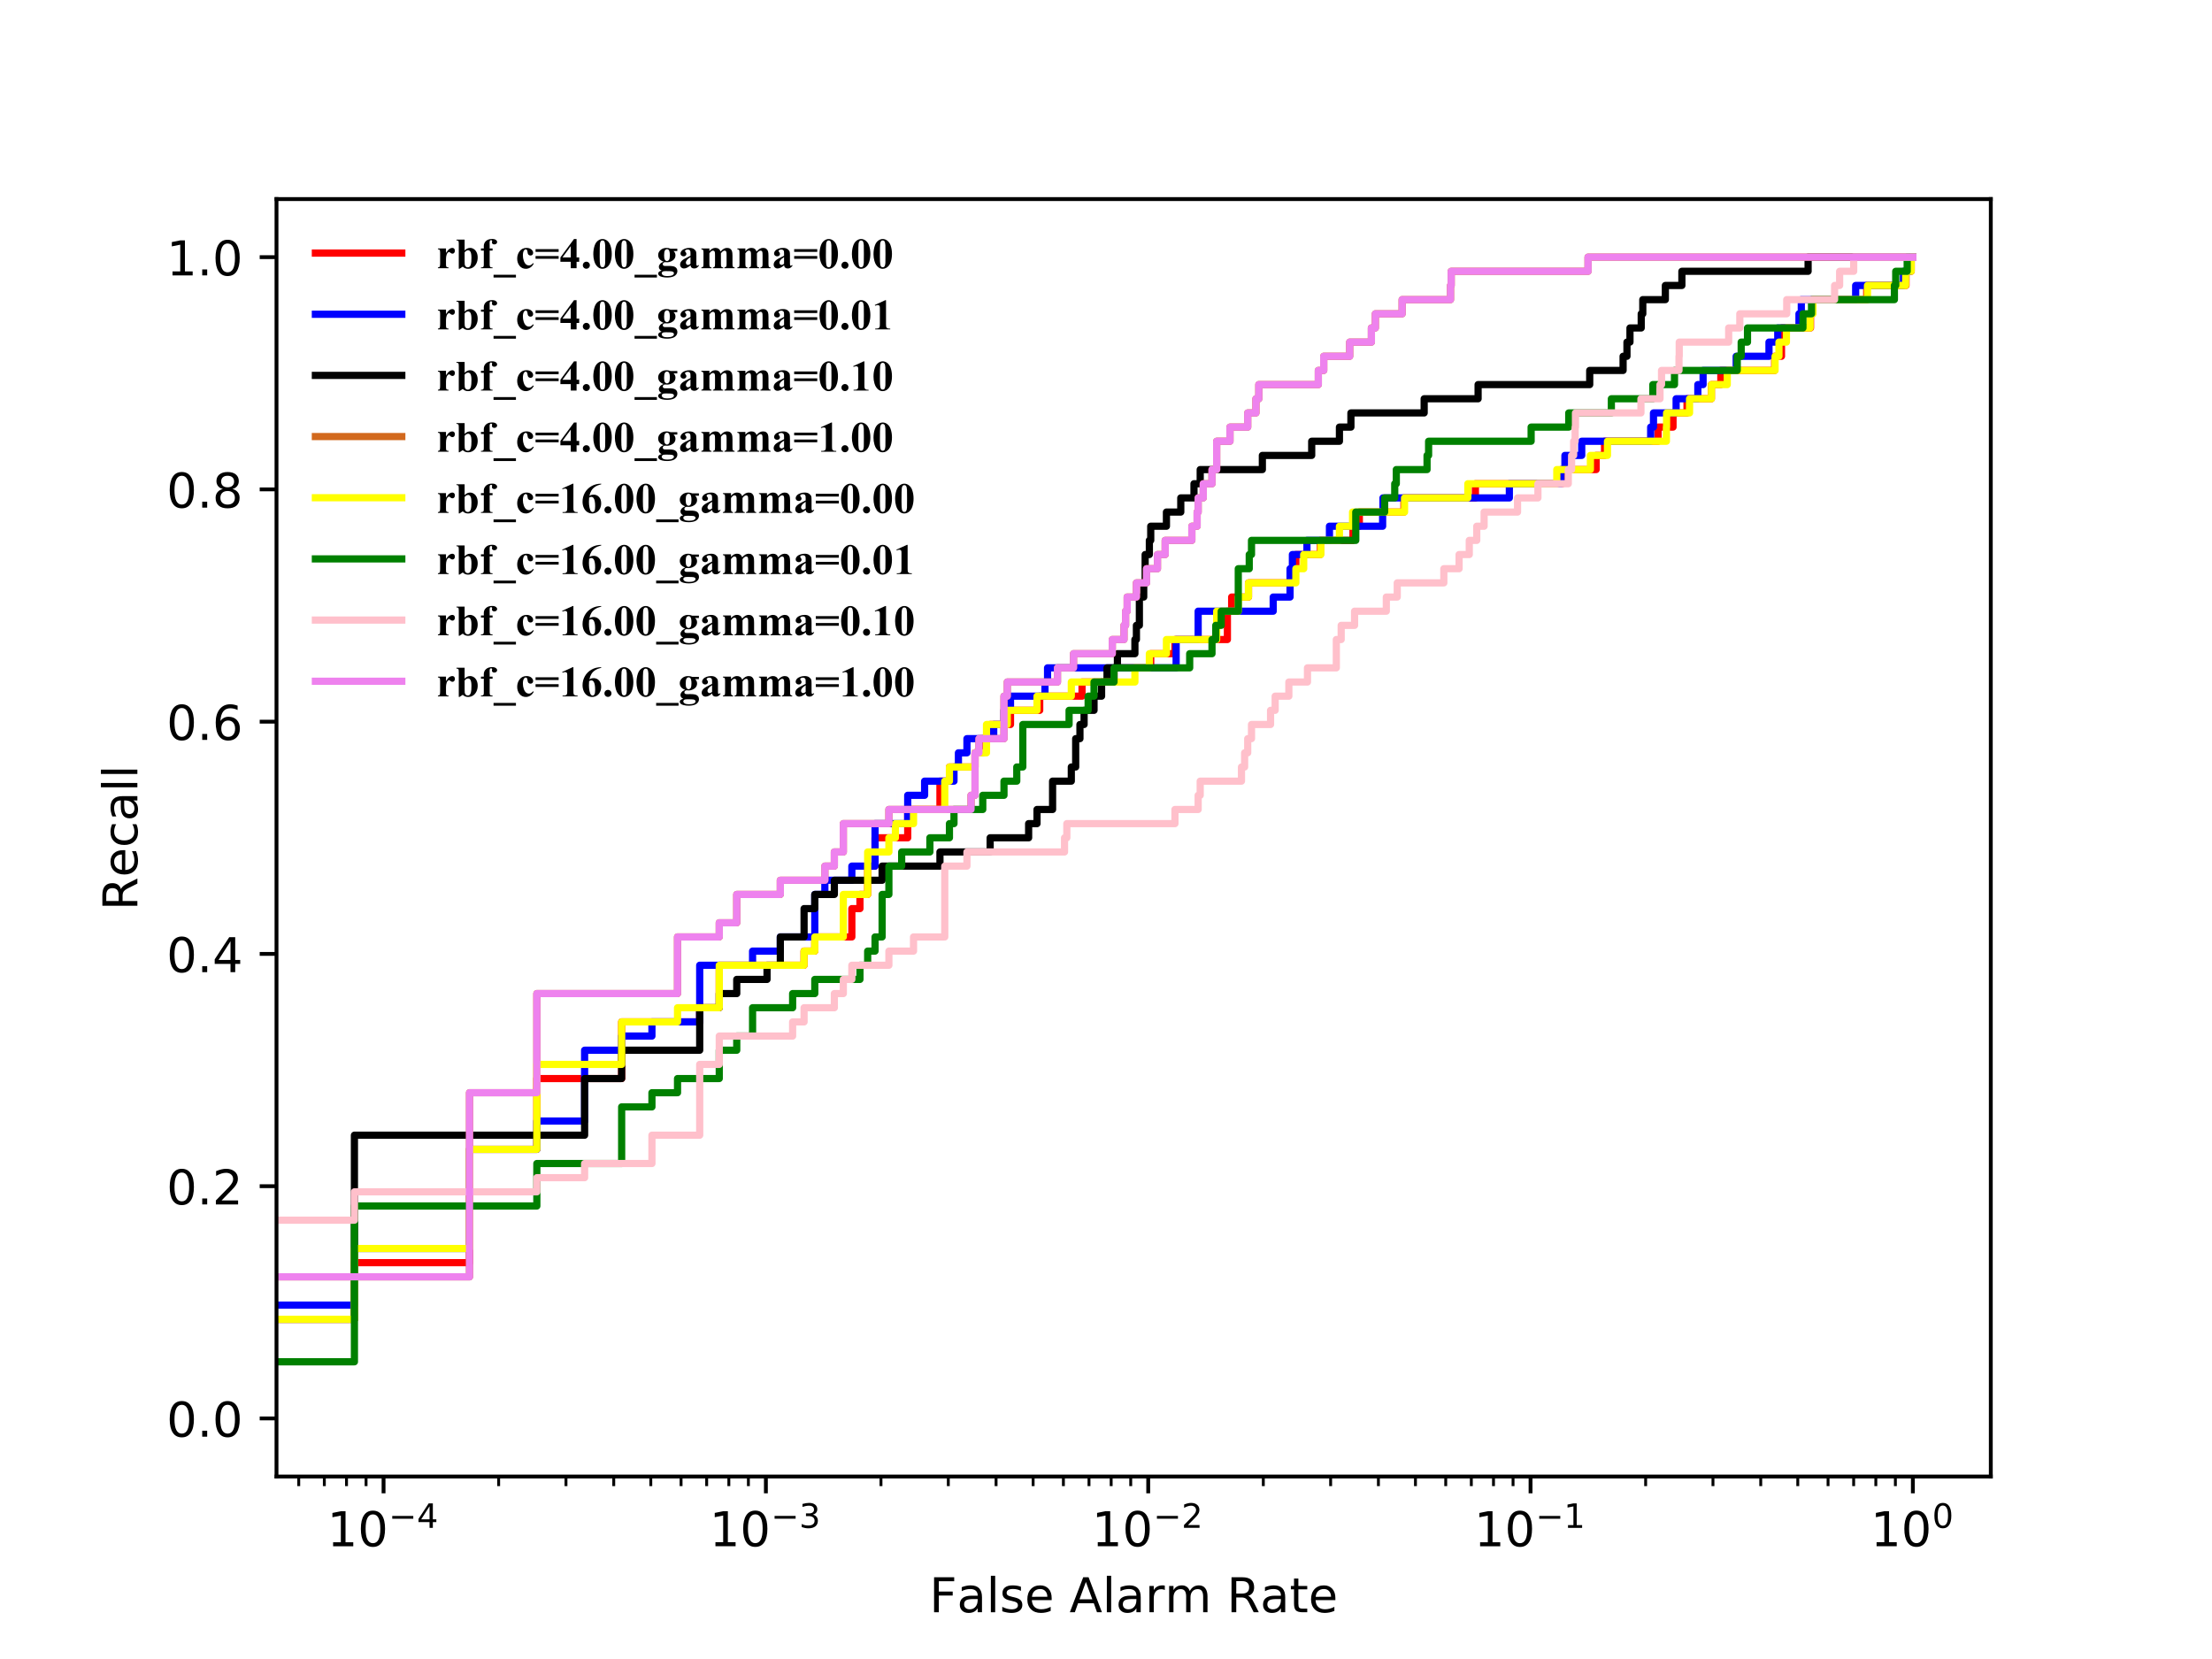 <?xml version="1.0" encoding="utf-8" standalone="no"?>
<!DOCTYPE svg PUBLIC "-//W3C//DTD SVG 1.1//EN"
  "http://www.w3.org/Graphics/SVG/1.1/DTD/svg11.dtd">
<!-- Created with matplotlib (https://matplotlib.org/) -->
<svg height="345.6pt" version="1.1" viewBox="0 0 460.8 345.6" width="460.8pt" xmlns="http://www.w3.org/2000/svg" xmlns:xlink="http://www.w3.org/1999/xlink">
 <defs>
  <style type="text/css">
*{stroke-linecap:butt;stroke-linejoin:round;}
  </style>
 </defs>
 <g id="figure_1">
  <g id="patch_1">
   <path d="M 0 345.6 
L 460.8 345.6 
L 460.8 0 
L 0 0 
z
" style="fill:#ffffff;"/>
  </g>
  <g id="axes_1">
   <g id="patch_2">
    <path d="M 57.6 307.584 
L 414.72 307.584 
L 414.72 41.472 
L 57.6 41.472 
z
" style="fill:#ffffff;"/>
   </g>
   <g id="matplotlib.axis_1">
    <g id="xtick_1">
     <g id="line2d_1">
      <defs>
       <path d="M 0 0 
L 0 3.5 
" id="m379b71e24d" style="stroke:#000000;stroke-width:0.8;"/>
      </defs>
      <g>
       <use style="stroke:#000000;stroke-width:0.8;" x="79.902" xlink:href="#m379b71e24d" y="307.584"/>
      </g>
     </g>
     <g id="text_1">
      <!-- $\mathdefault{10^{-4}}$ -->
      <defs>
       <path d="M 12.406 8.297 
L 28.516 8.297 
L 28.516 63.922 
L 10.984 60.406 
L 10.984 69.391 
L 28.422 72.906 
L 38.281 72.906 
L 38.281 8.297 
L 54.391 8.297 
L 54.391 0 
L 12.406 0 
z
" id="DejaVuSans-49"/>
       <path d="M 31.781 66.406 
Q 24.172 66.406 20.328 58.906 
Q 16.5 51.422 16.5 36.375 
Q 16.5 21.391 20.328 13.891 
Q 24.172 6.391 31.781 6.391 
Q 39.453 6.391 43.281 13.891 
Q 47.125 21.391 47.125 36.375 
Q 47.125 51.422 43.281 58.906 
Q 39.453 66.406 31.781 66.406 
z
M 31.781 74.219 
Q 44.047 74.219 50.516 64.516 
Q 56.984 54.828 56.984 36.375 
Q 56.984 17.969 50.516 8.266 
Q 44.047 -1.422 31.781 -1.422 
Q 19.531 -1.422 13.062 8.266 
Q 6.594 17.969 6.594 36.375 
Q 6.594 54.828 13.062 64.516 
Q 19.531 74.219 31.781 74.219 
z
" id="DejaVuSans-48"/>
       <path d="M 10.594 35.5 
L 73.188 35.5 
L 73.188 27.203 
L 10.594 27.203 
z
" id="DejaVuSans-8722"/>
       <path d="M 37.797 64.312 
L 12.891 25.391 
L 37.797 25.391 
z
M 35.203 72.906 
L 47.609 72.906 
L 47.609 25.391 
L 58.016 25.391 
L 58.016 17.188 
L 47.609 17.188 
L 47.609 0 
L 37.797 0 
L 37.797 17.188 
L 4.891 17.188 
L 4.891 26.703 
z
" id="DejaVuSans-52"/>
      </defs>
      <g transform="translate(68.152 322.182)scale(0.1 -0.1)">
       <use transform="translate(0 0.684)" xlink:href="#DejaVuSans-49"/>
       <use transform="translate(63.623 0.684)" xlink:href="#DejaVuSans-48"/>
       <use transform="translate(128.203 38.966)scale(0.7)" xlink:href="#DejaVuSans-8722"/>
       <use transform="translate(186.855 38.966)scale(0.7)" xlink:href="#DejaVuSans-52"/>
      </g>
     </g>
    </g>
    <g id="xtick_2">
     <g id="line2d_2">
      <g>
       <use style="stroke:#000000;stroke-width:0.8;" x="159.548" xlink:href="#m379b71e24d" y="307.584"/>
      </g>
     </g>
     <g id="text_2">
      <!-- $\mathdefault{10^{-3}}$ -->
      <defs>
       <path d="M 40.578 39.312 
Q 47.656 37.797 51.625 33 
Q 55.609 28.219 55.609 21.188 
Q 55.609 10.406 48.188 4.484 
Q 40.766 -1.422 27.094 -1.422 
Q 22.516 -1.422 17.656 -0.516 
Q 12.797 0.391 7.625 2.203 
L 7.625 11.719 
Q 11.719 9.328 16.594 8.109 
Q 21.484 6.891 26.812 6.891 
Q 36.078 6.891 40.938 10.547 
Q 45.797 14.203 45.797 21.188 
Q 45.797 27.641 41.281 31.266 
Q 36.766 34.906 28.719 34.906 
L 20.219 34.906 
L 20.219 43.016 
L 29.109 43.016 
Q 36.375 43.016 40.234 45.922 
Q 44.094 48.828 44.094 54.297 
Q 44.094 59.906 40.109 62.906 
Q 36.141 65.922 28.719 65.922 
Q 24.656 65.922 20.016 65.031 
Q 15.375 64.156 9.812 62.312 
L 9.812 71.094 
Q 15.438 72.656 20.344 73.438 
Q 25.25 74.219 29.594 74.219 
Q 40.828 74.219 47.359 69.109 
Q 53.906 64.016 53.906 55.328 
Q 53.906 49.266 50.438 45.094 
Q 46.969 40.922 40.578 39.312 
z
" id="DejaVuSans-51"/>
      </defs>
      <g transform="translate(147.798 322.182)scale(0.1 -0.1)">
       <use transform="translate(0 0.766)" xlink:href="#DejaVuSans-49"/>
       <use transform="translate(63.623 0.766)" xlink:href="#DejaVuSans-48"/>
       <use transform="translate(128.203 39.047)scale(0.7)" xlink:href="#DejaVuSans-8722"/>
       <use transform="translate(186.855 39.047)scale(0.7)" xlink:href="#DejaVuSans-51"/>
      </g>
     </g>
    </g>
    <g id="xtick_3">
     <g id="line2d_3">
      <g>
       <use style="stroke:#000000;stroke-width:0.8;" x="239.195" xlink:href="#m379b71e24d" y="307.584"/>
      </g>
     </g>
     <g id="text_3">
      <!-- $\mathdefault{10^{-2}}$ -->
      <defs>
       <path d="M 19.188 8.297 
L 53.609 8.297 
L 53.609 0 
L 7.328 0 
L 7.328 8.297 
Q 12.938 14.109 22.625 23.891 
Q 32.328 33.688 34.812 36.531 
Q 39.547 41.844 41.422 45.531 
Q 43.312 49.219 43.312 52.781 
Q 43.312 58.594 39.234 62.25 
Q 35.156 65.922 28.609 65.922 
Q 23.969 65.922 18.812 64.312 
Q 13.672 62.703 7.812 59.422 
L 7.812 69.391 
Q 13.766 71.781 18.938 73 
Q 24.125 74.219 28.422 74.219 
Q 39.75 74.219 46.484 68.547 
Q 53.219 62.891 53.219 53.422 
Q 53.219 48.922 51.531 44.891 
Q 49.859 40.875 45.406 35.406 
Q 44.188 33.984 37.641 27.219 
Q 31.109 20.453 19.188 8.297 
z
" id="DejaVuSans-50"/>
      </defs>
      <g transform="translate(227.445 322.182)scale(0.1 -0.1)">
       <use transform="translate(0 0.766)" xlink:href="#DejaVuSans-49"/>
       <use transform="translate(63.623 0.766)" xlink:href="#DejaVuSans-48"/>
       <use transform="translate(128.203 39.047)scale(0.7)" xlink:href="#DejaVuSans-8722"/>
       <use transform="translate(186.855 39.047)scale(0.7)" xlink:href="#DejaVuSans-50"/>
      </g>
     </g>
    </g>
    <g id="xtick_4">
     <g id="line2d_4">
      <g>
       <use style="stroke:#000000;stroke-width:0.8;" x="318.841" xlink:href="#m379b71e24d" y="307.584"/>
      </g>
     </g>
     <g id="text_4">
      <!-- $\mathdefault{10^{-1}}$ -->
      <g transform="translate(307.091 322.182)scale(0.1 -0.1)">
       <use transform="translate(0 0.684)" xlink:href="#DejaVuSans-49"/>
       <use transform="translate(63.623 0.684)" xlink:href="#DejaVuSans-48"/>
       <use transform="translate(128.203 38.966)scale(0.7)" xlink:href="#DejaVuSans-8722"/>
       <use transform="translate(186.855 38.966)scale(0.7)" xlink:href="#DejaVuSans-49"/>
      </g>
     </g>
    </g>
    <g id="xtick_5">
     <g id="line2d_5">
      <g>
       <use style="stroke:#000000;stroke-width:0.8;" x="398.487" xlink:href="#m379b71e24d" y="307.584"/>
      </g>
     </g>
     <g id="text_5">
      <!-- $\mathdefault{10^{0}}$ -->
      <g transform="translate(389.687 322.182)scale(0.1 -0.1)">
       <use transform="translate(0 0.766)" xlink:href="#DejaVuSans-49"/>
       <use transform="translate(63.623 0.766)" xlink:href="#DejaVuSans-48"/>
       <use transform="translate(128.203 39.047)scale(0.7)" xlink:href="#DejaVuSans-48"/>
      </g>
     </g>
    </g>
    <g id="xtick_6">
     <g id="line2d_6">
      <defs>
       <path d="M 0 0 
L 0 2 
" id="md060ae68bf" style="stroke:#000000;stroke-width:0.6;"/>
      </defs>
      <g>
       <use style="stroke:#000000;stroke-width:0.6;" x="62.233" xlink:href="#md060ae68bf" y="307.584"/>
      </g>
     </g>
    </g>
    <g id="xtick_7">
     <g id="line2d_7">
      <g>
       <use style="stroke:#000000;stroke-width:0.6;" x="67.565" xlink:href="#md060ae68bf" y="307.584"/>
      </g>
     </g>
    </g>
    <g id="xtick_8">
     <g id="line2d_8">
      <g>
       <use style="stroke:#000000;stroke-width:0.6;" x="72.184" xlink:href="#md060ae68bf" y="307.584"/>
      </g>
     </g>
    </g>
    <g id="xtick_9">
     <g id="line2d_9">
      <g>
       <use style="stroke:#000000;stroke-width:0.6;" x="76.258" xlink:href="#md060ae68bf" y="307.584"/>
      </g>
     </g>
    </g>
    <g id="xtick_10">
     <g id="line2d_10">
      <g>
       <use style="stroke:#000000;stroke-width:0.6;" x="103.878" xlink:href="#md060ae68bf" y="307.584"/>
      </g>
     </g>
    </g>
    <g id="xtick_11">
     <g id="line2d_11">
      <g>
       <use style="stroke:#000000;stroke-width:0.6;" x="117.903" xlink:href="#md060ae68bf" y="307.584"/>
      </g>
     </g>
    </g>
    <g id="xtick_12">
     <g id="line2d_12">
      <g>
       <use style="stroke:#000000;stroke-width:0.6;" x="127.854" xlink:href="#md060ae68bf" y="307.584"/>
      </g>
     </g>
    </g>
    <g id="xtick_13">
     <g id="line2d_13">
      <g>
       <use style="stroke:#000000;stroke-width:0.6;" x="135.572" xlink:href="#md060ae68bf" y="307.584"/>
      </g>
     </g>
    </g>
    <g id="xtick_14">
     <g id="line2d_14">
      <g>
       <use style="stroke:#000000;stroke-width:0.6;" x="141.879" xlink:href="#md060ae68bf" y="307.584"/>
      </g>
     </g>
    </g>
    <g id="xtick_15">
     <g id="line2d_15">
      <g>
       <use style="stroke:#000000;stroke-width:0.6;" x="147.211" xlink:href="#md060ae68bf" y="307.584"/>
      </g>
     </g>
    </g>
    <g id="xtick_16">
     <g id="line2d_16">
      <g>
       <use style="stroke:#000000;stroke-width:0.6;" x="151.83" xlink:href="#md060ae68bf" y="307.584"/>
      </g>
     </g>
    </g>
    <g id="xtick_17">
     <g id="line2d_17">
      <g>
       <use style="stroke:#000000;stroke-width:0.6;" x="155.904" xlink:href="#md060ae68bf" y="307.584"/>
      </g>
     </g>
    </g>
    <g id="xtick_18">
     <g id="line2d_18">
      <g>
       <use style="stroke:#000000;stroke-width:0.6;" x="183.524" xlink:href="#md060ae68bf" y="307.584"/>
      </g>
     </g>
    </g>
    <g id="xtick_19">
     <g id="line2d_19">
      <g>
       <use style="stroke:#000000;stroke-width:0.6;" x="197.549" xlink:href="#md060ae68bf" y="307.584"/>
      </g>
     </g>
    </g>
    <g id="xtick_20">
     <g id="line2d_20">
      <g>
       <use style="stroke:#000000;stroke-width:0.6;" x="207.5" xlink:href="#md060ae68bf" y="307.584"/>
      </g>
     </g>
    </g>
    <g id="xtick_21">
     <g id="line2d_21">
      <g>
       <use style="stroke:#000000;stroke-width:0.6;" x="215.219" xlink:href="#md060ae68bf" y="307.584"/>
      </g>
     </g>
    </g>
    <g id="xtick_22">
     <g id="line2d_22">
      <g>
       <use style="stroke:#000000;stroke-width:0.6;" x="221.525" xlink:href="#md060ae68bf" y="307.584"/>
      </g>
     </g>
    </g>
    <g id="xtick_23">
     <g id="line2d_23">
      <g>
       <use style="stroke:#000000;stroke-width:0.6;" x="226.857" xlink:href="#md060ae68bf" y="307.584"/>
      </g>
     </g>
    </g>
    <g id="xtick_24">
     <g id="line2d_24">
      <g>
       <use style="stroke:#000000;stroke-width:0.6;" x="231.476" xlink:href="#md060ae68bf" y="307.584"/>
      </g>
     </g>
    </g>
    <g id="xtick_25">
     <g id="line2d_25">
      <g>
       <use style="stroke:#000000;stroke-width:0.6;" x="235.55" xlink:href="#md060ae68bf" y="307.584"/>
      </g>
     </g>
    </g>
    <g id="xtick_26">
     <g id="line2d_26">
      <g>
       <use style="stroke:#000000;stroke-width:0.6;" x="263.171" xlink:href="#md060ae68bf" y="307.584"/>
      </g>
     </g>
    </g>
    <g id="xtick_27">
     <g id="line2d_27">
      <g>
       <use style="stroke:#000000;stroke-width:0.6;" x="277.196" xlink:href="#md060ae68bf" y="307.584"/>
      </g>
     </g>
    </g>
    <g id="xtick_28">
     <g id="line2d_28">
      <g>
       <use style="stroke:#000000;stroke-width:0.6;" x="287.147" xlink:href="#md060ae68bf" y="307.584"/>
      </g>
     </g>
    </g>
    <g id="xtick_29">
     <g id="line2d_29">
      <g>
       <use style="stroke:#000000;stroke-width:0.6;" x="294.865" xlink:href="#md060ae68bf" y="307.584"/>
      </g>
     </g>
    </g>
    <g id="xtick_30">
     <g id="line2d_30">
      <g>
       <use style="stroke:#000000;stroke-width:0.6;" x="301.172" xlink:href="#md060ae68bf" y="307.584"/>
      </g>
     </g>
    </g>
    <g id="xtick_31">
     <g id="line2d_31">
      <g>
       <use style="stroke:#000000;stroke-width:0.6;" x="306.504" xlink:href="#md060ae68bf" y="307.584"/>
      </g>
     </g>
    </g>
    <g id="xtick_32">
     <g id="line2d_32">
      <g>
       <use style="stroke:#000000;stroke-width:0.6;" x="311.122" xlink:href="#md060ae68bf" y="307.584"/>
      </g>
     </g>
    </g>
    <g id="xtick_33">
     <g id="line2d_33">
      <g>
       <use style="stroke:#000000;stroke-width:0.6;" x="315.197" xlink:href="#md060ae68bf" y="307.584"/>
      </g>
     </g>
    </g>
    <g id="xtick_34">
     <g id="line2d_34">
      <g>
       <use style="stroke:#000000;stroke-width:0.6;" x="342.817" xlink:href="#md060ae68bf" y="307.584"/>
      </g>
     </g>
    </g>
    <g id="xtick_35">
     <g id="line2d_35">
      <g>
       <use style="stroke:#000000;stroke-width:0.6;" x="356.842" xlink:href="#md060ae68bf" y="307.584"/>
      </g>
     </g>
    </g>
    <g id="xtick_36">
     <g id="line2d_36">
      <g>
       <use style="stroke:#000000;stroke-width:0.6;" x="366.793" xlink:href="#md060ae68bf" y="307.584"/>
      </g>
     </g>
    </g>
    <g id="xtick_37">
     <g id="line2d_37">
      <g>
       <use style="stroke:#000000;stroke-width:0.6;" x="374.511" xlink:href="#md060ae68bf" y="307.584"/>
      </g>
     </g>
    </g>
    <g id="xtick_38">
     <g id="line2d_38">
      <g>
       <use style="stroke:#000000;stroke-width:0.6;" x="380.818" xlink:href="#md060ae68bf" y="307.584"/>
      </g>
     </g>
    </g>
    <g id="xtick_39">
     <g id="line2d_39">
      <g>
       <use style="stroke:#000000;stroke-width:0.6;" x="386.15" xlink:href="#md060ae68bf" y="307.584"/>
      </g>
     </g>
    </g>
    <g id="xtick_40">
     <g id="line2d_40">
      <g>
       <use style="stroke:#000000;stroke-width:0.6;" x="390.769" xlink:href="#md060ae68bf" y="307.584"/>
      </g>
     </g>
    </g>
    <g id="xtick_41">
     <g id="line2d_41">
      <g>
       <use style="stroke:#000000;stroke-width:0.6;" x="394.843" xlink:href="#md060ae68bf" y="307.584"/>
      </g>
     </g>
    </g>
    <g id="text_6">
     <!-- False Alarm Rate -->
     <defs>
      <path d="M 9.812 72.906 
L 51.703 72.906 
L 51.703 64.594 
L 19.672 64.594 
L 19.672 43.109 
L 48.578 43.109 
L 48.578 34.812 
L 19.672 34.812 
L 19.672 0 
L 9.812 0 
z
" id="DejaVuSans-70"/>
      <path d="M 34.281 27.484 
Q 23.391 27.484 19.188 25 
Q 14.984 22.516 14.984 16.5 
Q 14.984 11.719 18.141 8.906 
Q 21.297 6.109 26.703 6.109 
Q 34.188 6.109 38.703 11.406 
Q 43.219 16.703 43.219 25.484 
L 43.219 27.484 
z
M 52.203 31.203 
L 52.203 0 
L 43.219 0 
L 43.219 8.297 
Q 40.141 3.328 35.547 0.953 
Q 30.953 -1.422 24.312 -1.422 
Q 15.922 -1.422 10.953 3.297 
Q 6 8.016 6 15.922 
Q 6 25.141 12.172 29.828 
Q 18.359 34.516 30.609 34.516 
L 43.219 34.516 
L 43.219 35.406 
Q 43.219 41.609 39.141 45 
Q 35.062 48.391 27.688 48.391 
Q 23 48.391 18.547 47.266 
Q 14.109 46.141 10.016 43.891 
L 10.016 52.203 
Q 14.938 54.109 19.578 55.047 
Q 24.219 56 28.609 56 
Q 40.484 56 46.344 49.844 
Q 52.203 43.703 52.203 31.203 
z
" id="DejaVuSans-97"/>
      <path d="M 9.422 75.984 
L 18.406 75.984 
L 18.406 0 
L 9.422 0 
z
" id="DejaVuSans-108"/>
      <path d="M 44.281 53.078 
L 44.281 44.578 
Q 40.484 46.531 36.375 47.5 
Q 32.281 48.484 27.875 48.484 
Q 21.188 48.484 17.844 46.438 
Q 14.5 44.391 14.5 40.281 
Q 14.5 37.156 16.891 35.375 
Q 19.281 33.594 26.516 31.984 
L 29.594 31.297 
Q 39.156 29.25 43.188 25.516 
Q 47.219 21.781 47.219 15.094 
Q 47.219 7.469 41.188 3.016 
Q 35.156 -1.422 24.609 -1.422 
Q 20.219 -1.422 15.453 -0.562 
Q 10.688 0.297 5.422 2 
L 5.422 11.281 
Q 10.406 8.688 15.234 7.391 
Q 20.062 6.109 24.812 6.109 
Q 31.156 6.109 34.562 8.281 
Q 37.984 10.453 37.984 14.406 
Q 37.984 18.062 35.516 20.016 
Q 33.062 21.969 24.703 23.781 
L 21.578 24.516 
Q 13.234 26.266 9.516 29.906 
Q 5.812 33.547 5.812 39.891 
Q 5.812 47.609 11.281 51.797 
Q 16.75 56 26.812 56 
Q 31.781 56 36.172 55.266 
Q 40.578 54.547 44.281 53.078 
z
" id="DejaVuSans-115"/>
      <path d="M 56.203 29.594 
L 56.203 25.203 
L 14.891 25.203 
Q 15.484 15.922 20.484 11.062 
Q 25.484 6.203 34.422 6.203 
Q 39.594 6.203 44.453 7.469 
Q 49.312 8.734 54.109 11.281 
L 54.109 2.781 
Q 49.266 0.734 44.188 -0.344 
Q 39.109 -1.422 33.891 -1.422 
Q 20.797 -1.422 13.156 6.188 
Q 5.516 13.812 5.516 26.812 
Q 5.516 40.234 12.766 48.109 
Q 20.016 56 32.328 56 
Q 43.359 56 49.781 48.891 
Q 56.203 41.797 56.203 29.594 
z
M 47.219 32.234 
Q 47.125 39.594 43.094 43.984 
Q 39.062 48.391 32.422 48.391 
Q 24.906 48.391 20.391 44.141 
Q 15.875 39.891 15.188 32.172 
z
" id="DejaVuSans-101"/>
      <path id="DejaVuSans-32"/>
      <path d="M 34.188 63.188 
L 20.797 26.906 
L 47.609 26.906 
z
M 28.609 72.906 
L 39.797 72.906 
L 67.578 0 
L 57.328 0 
L 50.688 18.703 
L 17.828 18.703 
L 11.188 0 
L 0.781 0 
z
" id="DejaVuSans-65"/>
      <path d="M 41.109 46.297 
Q 39.594 47.172 37.812 47.578 
Q 36.031 48 33.891 48 
Q 26.266 48 22.188 43.047 
Q 18.109 38.094 18.109 28.812 
L 18.109 0 
L 9.078 0 
L 9.078 54.688 
L 18.109 54.688 
L 18.109 46.188 
Q 20.953 51.172 25.484 53.578 
Q 30.031 56 36.531 56 
Q 37.453 56 38.578 55.875 
Q 39.703 55.766 41.062 55.516 
z
" id="DejaVuSans-114"/>
      <path d="M 52 44.188 
Q 55.375 50.25 60.062 53.125 
Q 64.75 56 71.094 56 
Q 79.641 56 84.281 50.016 
Q 88.922 44.047 88.922 33.016 
L 88.922 0 
L 79.891 0 
L 79.891 32.719 
Q 79.891 40.578 77.094 44.375 
Q 74.312 48.188 68.609 48.188 
Q 61.625 48.188 57.562 43.547 
Q 53.516 38.922 53.516 30.906 
L 53.516 0 
L 44.484 0 
L 44.484 32.719 
Q 44.484 40.625 41.703 44.406 
Q 38.922 48.188 33.109 48.188 
Q 26.219 48.188 22.156 43.531 
Q 18.109 38.875 18.109 30.906 
L 18.109 0 
L 9.078 0 
L 9.078 54.688 
L 18.109 54.688 
L 18.109 46.188 
Q 21.188 51.219 25.484 53.609 
Q 29.781 56 35.688 56 
Q 41.656 56 45.828 52.969 
Q 50 49.953 52 44.188 
z
" id="DejaVuSans-109"/>
      <path d="M 44.391 34.188 
Q 47.562 33.109 50.562 29.594 
Q 53.562 26.078 56.594 19.922 
L 66.609 0 
L 56 0 
L 46.688 18.703 
Q 43.062 26.031 39.672 28.422 
Q 36.281 30.812 30.422 30.812 
L 19.672 30.812 
L 19.672 0 
L 9.812 0 
L 9.812 72.906 
L 32.078 72.906 
Q 44.578 72.906 50.734 67.672 
Q 56.891 62.453 56.891 51.906 
Q 56.891 45.016 53.688 40.469 
Q 50.484 35.938 44.391 34.188 
z
M 19.672 64.797 
L 19.672 38.922 
L 32.078 38.922 
Q 39.203 38.922 42.844 42.219 
Q 46.484 45.516 46.484 51.906 
Q 46.484 58.297 42.844 61.547 
Q 39.203 64.797 32.078 64.797 
z
" id="DejaVuSans-82"/>
      <path d="M 18.312 70.219 
L 18.312 54.688 
L 36.812 54.688 
L 36.812 47.703 
L 18.312 47.703 
L 18.312 18.016 
Q 18.312 11.328 20.141 9.422 
Q 21.969 7.516 27.594 7.516 
L 36.812 7.516 
L 36.812 0 
L 27.594 0 
Q 17.188 0 13.234 3.875 
Q 9.281 7.766 9.281 18.016 
L 9.281 47.703 
L 2.688 47.703 
L 2.688 54.688 
L 9.281 54.688 
L 9.281 70.219 
z
" id="DejaVuSans-116"/>
     </defs>
     <g transform="translate(193.607 335.861)scale(0.1 -0.1)">
      <use xlink:href="#DejaVuSans-70"/>
      <use x="57.379" xlink:href="#DejaVuSans-97"/>
      <use x="118.658" xlink:href="#DejaVuSans-108"/>
      <use x="146.441" xlink:href="#DejaVuSans-115"/>
      <use x="198.541" xlink:href="#DejaVuSans-101"/>
      <use x="260.064" xlink:href="#DejaVuSans-32"/>
      <use x="291.852" xlink:href="#DejaVuSans-65"/>
      <use x="360.26" xlink:href="#DejaVuSans-108"/>
      <use x="388.043" xlink:href="#DejaVuSans-97"/>
      <use x="449.322" xlink:href="#DejaVuSans-114"/>
      <use x="490.42" xlink:href="#DejaVuSans-109"/>
      <use x="587.832" xlink:href="#DejaVuSans-32"/>
      <use x="619.619" xlink:href="#DejaVuSans-82"/>
      <use x="689.07" xlink:href="#DejaVuSans-97"/>
      <use x="750.35" xlink:href="#DejaVuSans-116"/>
      <use x="789.559" xlink:href="#DejaVuSans-101"/>
     </g>
    </g>
   </g>
   <g id="matplotlib.axis_2">
    <g id="ytick_1">
     <g id="line2d_42">
      <defs>
       <path d="M 0 0 
L -3.5 0 
" id="m471985814a" style="stroke:#000000;stroke-width:0.8;"/>
      </defs>
      <g>
       <use style="stroke:#000000;stroke-width:0.8;" x="57.6" xlink:href="#m471985814a" y="295.488"/>
      </g>
     </g>
     <g id="text_7">
      <!-- 0.0 -->
      <defs>
       <path d="M 10.688 12.406 
L 21 12.406 
L 21 0 
L 10.688 0 
z
" id="DejaVuSans-46"/>
      </defs>
      <g transform="translate(34.697 299.287)scale(0.1 -0.1)">
       <use xlink:href="#DejaVuSans-48"/>
       <use x="63.623" xlink:href="#DejaVuSans-46"/>
       <use x="95.41" xlink:href="#DejaVuSans-48"/>
      </g>
     </g>
    </g>
    <g id="ytick_2">
     <g id="line2d_43">
      <g>
       <use style="stroke:#000000;stroke-width:0.8;" x="57.6" xlink:href="#m471985814a" y="247.104"/>
      </g>
     </g>
     <g id="text_8">
      <!-- 0.2 -->
      <g transform="translate(34.697 250.903)scale(0.1 -0.1)">
       <use xlink:href="#DejaVuSans-48"/>
       <use x="63.623" xlink:href="#DejaVuSans-46"/>
       <use x="95.41" xlink:href="#DejaVuSans-50"/>
      </g>
     </g>
    </g>
    <g id="ytick_3">
     <g id="line2d_44">
      <g>
       <use style="stroke:#000000;stroke-width:0.8;" x="57.6" xlink:href="#m471985814a" y="198.72"/>
      </g>
     </g>
     <g id="text_9">
      <!-- 0.4 -->
      <g transform="translate(34.697 202.519)scale(0.1 -0.1)">
       <use xlink:href="#DejaVuSans-48"/>
       <use x="63.623" xlink:href="#DejaVuSans-46"/>
       <use x="95.41" xlink:href="#DejaVuSans-52"/>
      </g>
     </g>
    </g>
    <g id="ytick_4">
     <g id="line2d_45">
      <g>
       <use style="stroke:#000000;stroke-width:0.8;" x="57.6" xlink:href="#m471985814a" y="150.336"/>
      </g>
     </g>
     <g id="text_10">
      <!-- 0.6 -->
      <defs>
       <path d="M 33.016 40.375 
Q 26.375 40.375 22.484 35.828 
Q 18.609 31.297 18.609 23.391 
Q 18.609 15.531 22.484 10.953 
Q 26.375 6.391 33.016 6.391 
Q 39.656 6.391 43.531 10.953 
Q 47.406 15.531 47.406 23.391 
Q 47.406 31.297 43.531 35.828 
Q 39.656 40.375 33.016 40.375 
z
M 52.594 71.297 
L 52.594 62.312 
Q 48.875 64.062 45.094 64.984 
Q 41.312 65.922 37.594 65.922 
Q 27.828 65.922 22.672 59.328 
Q 17.531 52.734 16.797 39.406 
Q 19.672 43.656 24.016 45.922 
Q 28.375 48.188 33.594 48.188 
Q 44.578 48.188 50.953 41.516 
Q 57.328 34.859 57.328 23.391 
Q 57.328 12.156 50.688 5.359 
Q 44.047 -1.422 33.016 -1.422 
Q 20.359 -1.422 13.672 8.266 
Q 6.984 17.969 6.984 36.375 
Q 6.984 53.656 15.188 63.938 
Q 23.391 74.219 37.203 74.219 
Q 40.922 74.219 44.703 73.484 
Q 48.484 72.75 52.594 71.297 
z
" id="DejaVuSans-54"/>
      </defs>
      <g transform="translate(34.697 154.135)scale(0.1 -0.1)">
       <use xlink:href="#DejaVuSans-48"/>
       <use x="63.623" xlink:href="#DejaVuSans-46"/>
       <use x="95.41" xlink:href="#DejaVuSans-54"/>
      </g>
     </g>
    </g>
    <g id="ytick_5">
     <g id="line2d_46">
      <g>
       <use style="stroke:#000000;stroke-width:0.8;" x="57.6" xlink:href="#m471985814a" y="101.952"/>
      </g>
     </g>
     <g id="text_11">
      <!-- 0.8 -->
      <defs>
       <path d="M 31.781 34.625 
Q 24.75 34.625 20.719 30.859 
Q 16.703 27.094 16.703 20.516 
Q 16.703 13.922 20.719 10.156 
Q 24.75 6.391 31.781 6.391 
Q 38.812 6.391 42.859 10.172 
Q 46.922 13.969 46.922 20.516 
Q 46.922 27.094 42.891 30.859 
Q 38.875 34.625 31.781 34.625 
z
M 21.922 38.812 
Q 15.578 40.375 12.031 44.719 
Q 8.5 49.078 8.5 55.328 
Q 8.5 64.062 14.719 69.141 
Q 20.953 74.219 31.781 74.219 
Q 42.672 74.219 48.875 69.141 
Q 55.078 64.062 55.078 55.328 
Q 55.078 49.078 51.531 44.719 
Q 48 40.375 41.703 38.812 
Q 48.828 37.156 52.797 32.312 
Q 56.781 27.484 56.781 20.516 
Q 56.781 9.906 50.312 4.234 
Q 43.844 -1.422 31.781 -1.422 
Q 19.734 -1.422 13.25 4.234 
Q 6.781 9.906 6.781 20.516 
Q 6.781 27.484 10.781 32.312 
Q 14.797 37.156 21.922 38.812 
z
M 18.312 54.391 
Q 18.312 48.734 21.844 45.562 
Q 25.391 42.391 31.781 42.391 
Q 38.141 42.391 41.719 45.562 
Q 45.312 48.734 45.312 54.391 
Q 45.312 60.062 41.719 63.234 
Q 38.141 66.406 31.781 66.406 
Q 25.391 66.406 21.844 63.234 
Q 18.312 60.062 18.312 54.391 
z
" id="DejaVuSans-56"/>
      </defs>
      <g transform="translate(34.697 105.751)scale(0.1 -0.1)">
       <use xlink:href="#DejaVuSans-48"/>
       <use x="63.623" xlink:href="#DejaVuSans-46"/>
       <use x="95.41" xlink:href="#DejaVuSans-56"/>
      </g>
     </g>
    </g>
    <g id="ytick_6">
     <g id="line2d_47">
      <g>
       <use style="stroke:#000000;stroke-width:0.8;" x="57.6" xlink:href="#m471985814a" y="53.568"/>
      </g>
     </g>
     <g id="text_12">
      <!-- 1.0 -->
      <g transform="translate(34.697 57.367)scale(0.1 -0.1)">
       <use xlink:href="#DejaVuSans-49"/>
       <use x="63.623" xlink:href="#DejaVuSans-46"/>
       <use x="95.41" xlink:href="#DejaVuSans-48"/>
      </g>
     </g>
    </g>
    <g id="text_13">
     <!-- Recall -->
     <defs>
      <path d="M 48.781 52.594 
L 48.781 44.188 
Q 44.969 46.297 41.141 47.344 
Q 37.312 48.391 33.406 48.391 
Q 24.656 48.391 19.812 42.844 
Q 14.984 37.312 14.984 27.297 
Q 14.984 17.281 19.812 11.734 
Q 24.656 6.203 33.406 6.203 
Q 37.312 6.203 41.141 7.25 
Q 44.969 8.297 48.781 10.406 
L 48.781 2.094 
Q 45.016 0.344 40.984 -0.531 
Q 36.969 -1.422 32.422 -1.422 
Q 20.062 -1.422 12.781 6.344 
Q 5.516 14.109 5.516 27.297 
Q 5.516 40.672 12.859 48.328 
Q 20.219 56 33.016 56 
Q 37.156 56 41.109 55.141 
Q 45.062 54.297 48.781 52.594 
z
" id="DejaVuSans-99"/>
     </defs>
     <g transform="translate(28.617 189.667)rotate(-90)scale(0.1 -0.1)">
      <use xlink:href="#DejaVuSans-82"/>
      <use x="69.42" xlink:href="#DejaVuSans-101"/>
      <use x="130.943" xlink:href="#DejaVuSans-99"/>
      <use x="185.924" xlink:href="#DejaVuSans-97"/>
      <use x="247.203" xlink:href="#DejaVuSans-108"/>
      <use x="274.986" xlink:href="#DejaVuSans-108"/>
     </g>
    </g>
   </g>
   <g id="line2d_48">
    <path clip-path="url(#p23162ac03d)" d="M -1 274.836 
L 73.833 274.836 
L 73.833 263.035 
L 97.809 263.035 
L 97.809 239.433 
L 111.834 239.433 
L 111.834 224.682 
L 129.503 224.682 
L 129.503 212.881 
L 145.761 212.881 
L 145.761 209.931 
L 149.835 209.931 
L 149.835 201.08 
L 167.504 201.08 
L 167.504 198.13 
L 169.736 198.13 
L 169.736 195.18 
L 177.455 195.18 
L 177.455 189.279 
L 179.143 189.279 
L 179.143 186.329 
L 180.752 186.329 
L 180.752 180.428 
L 182.289 180.428 
L 182.289 174.528 
L 189.094 174.528 
L 189.094 168.628 
L 195.809 168.628 
L 195.809 162.727 
L 197.786 162.727 
L 197.786 159.777 
L 203.119 159.777 
L 203.119 156.827 
L 204.728 156.827 
L 204.728 153.876 
L 206.265 153.876 
L 206.265 150.926 
L 210.506 150.926 
L 210.506 147.976 
L 216.59 147.976 
L 216.59 145.026 
L 225.407 145.026 
L 225.407 142.075 
L 232.072 142.075 
L 232.072 139.125 
L 239.719 139.125 
L 239.719 136.175 
L 244.764 136.175 
L 244.764 133.225 
L 255.689 133.225 
L 255.689 127.324 
L 256.578 127.324 
L 256.578 124.374 
L 260.082 124.374 
L 260.082 121.424 
L 269.108 121.424 
L 269.108 118.473 
L 269.954 118.473 
L 269.954 115.523 
L 275.046 115.523 
L 275.046 112.573 
L 281.847 112.573 
L 281.847 109.623 
L 283.174 109.623 
L 283.174 106.672 
L 292.468 106.672 
L 292.468 103.722 
L 307.353 103.722 
L 307.353 100.772 
L 311.396 100.772 
L 311.611 100.772 
L 325.457 100.772 
L 325.457 97.822 
L 332.502 97.822 
L 332.502 94.871 
L 334.256 94.871 
L 334.256 91.921 
L 345.408 91.921 
L 345.408 88.971 
L 348.522 88.971 
L 348.522 86.021 
L 351.435 86.021 
L 351.435 83.07 
L 356.507 83.07 
L 356.507 80.12 
L 358.482 80.12 
L 358.482 77.17 
L 369.699 77.17 
L 369.699 74.22 
L 371.117 74.22 
L 371.117 71.269 
L 371.174 71.269 
L 371.174 68.319 
L 373.618 68.319 
L 373.63 68.319 
L 377.164 68.319 
L 377.164 65.369 
L 377.549 65.369 
L 377.549 62.419 
L 381.347 62.419 
L 381.366 62.419 
L 388.873 62.419 
L 388.873 59.468 
L 397.053 59.468 
L 397.053 56.518 
L 398.137 56.518 
L 398.137 53.568 
L 398.487 53.568 
" style="fill:none;stroke:#ff0000;stroke-linecap:square;stroke-width:1.5;"/>
   </g>
   <g id="line2d_49">
    <path clip-path="url(#p23162ac03d)" d="M -1 271.886 
L 73.833 271.886 
L 73.833 260.085 
L 97.809 260.085 
L 97.809 239.433 
L 111.834 239.433 
L 111.834 233.533 
L 121.785 233.533 
L 121.785 218.782 
L 129.503 218.782 
L 129.503 215.831 
L 135.81 215.831 
L 135.81 212.881 
L 145.761 212.881 
L 145.761 201.08 
L 156.776 201.08 
L 156.776 198.13 
L 162.554 198.13 
L 162.554 195.18 
L 169.736 195.18 
L 169.736 186.329 
L 171.833 186.329 
L 171.833 183.379 
L 177.455 183.379 
L 177.455 180.428 
L 182.289 180.428 
L 182.289 171.578 
L 189.094 171.578 
L 189.094 165.677 
L 192.614 165.677 
L 192.614 162.727 
L 198.734 162.727 
L 198.734 159.777 
L 199.657 159.777 
L 199.657 156.827 
L 201.431 156.827 
L 201.431 153.876 
L 207.009 153.876 
L 207.009 150.926 
L 209.149 150.926 
L 209.149 147.976 
L 210.506 147.976 
L 210.506 145.026 
L 217.688 145.026 
L 217.688 142.075 
L 218.225 142.075 
L 218.225 139.125 
L 245.01 139.125 
L 245.01 133.225 
L 249.598 133.225 
L 249.598 127.324 
L 265.232 127.324 
L 265.232 124.374 
L 268.74 124.374 
L 268.74 118.473 
L 269.23 118.473 
L 269.23 115.523 
L 272.26 115.523 
L 272.26 112.573 
L 276.949 112.573 
L 276.949 109.623 
L 288.026 109.623 
L 288.026 106.672 
L 288.097 106.672 
L 288.097 103.722 
L 312.108 103.722 
L 312.319 103.722 
L 314.426 103.722 
L 314.426 100.772 
L 325.192 100.772 
L 325.192 97.822 
L 326.004 97.822 
L 326.004 94.871 
L 329.501 94.871 
L 329.501 91.921 
L 343.866 91.921 
L 343.866 88.971 
L 344.452 88.971 
L 344.452 86.021 
L 349.168 86.021 
L 349.168 83.07 
L 353.69 83.07 
L 353.69 80.12 
L 354.785 80.12 
L 354.785 77.17 
L 361.679 77.17 
L 361.679 74.22 
L 368.511 74.22 
L 368.511 71.269 
L 370.34 71.269 
L 370.34 68.319 
L 371.417 68.319 
L 371.429 68.319 
L 374.76 68.319 
L 374.76 65.369 
L 375.246 65.369 
L 375.246 62.419 
L 381.998 62.419 
L 382.017 62.419 
L 386.568 62.419 
L 386.568 59.468 
L 396.532 59.468 
L 396.532 56.518 
L 397.955 56.518 
L 397.955 53.568 
L 398.487 53.568 
" style="fill:none;stroke:#0000ff;stroke-linecap:square;stroke-width:1.5;"/>
   </g>
   <g id="line2d_50">
    <path clip-path="url(#p23162ac03d)" d="M -1 274.836 
L 73.833 274.836 
L 73.833 236.483 
L 121.785 236.483 
L 121.785 224.682 
L 129.503 224.682 
L 129.503 218.782 
L 145.761 218.782 
L 145.761 209.931 
L 149.835 209.931 
L 149.835 206.981 
L 153.479 206.981 
L 153.479 204.03 
L 159.786 204.03 
L 159.786 201.08 
L 162.554 201.08 
L 162.554 195.18 
L 167.504 195.18 
L 167.504 189.279 
L 169.736 189.279 
L 169.736 186.329 
L 173.811 186.329 
L 173.811 183.379 
L 183.761 183.379 
L 183.761 180.428 
L 195.809 180.428 
L 195.809 177.478 
L 206.265 177.478 
L 206.265 174.528 
L 214.283 174.528 
L 214.283 171.578 
L 216.028 171.578 
L 216.028 168.628 
L 219.273 168.628 
L 219.273 162.727 
L 223.174 162.727 
L 223.174 159.777 
L 224.085 159.777 
L 224.085 153.876 
L 224.972 153.876 
L 224.972 150.926 
L 225.837 150.926 
L 225.837 147.976 
L 227.908 147.976 
L 227.908 145.026 
L 229.481 145.026 
L 229.481 142.075 
L 230.615 142.075 
L 230.615 139.125 
L 232.778 139.125 
L 232.778 136.175 
L 236.422 136.175 
L 236.422 133.225 
L 236.735 133.225 
L 236.735 130.274 
L 237.353 130.274 
L 237.353 124.374 
L 238.259 124.374 
L 238.259 121.424 
L 238.556 121.424 
L 238.556 115.523 
L 239.432 115.523 
L 239.432 112.573 
L 239.719 112.573 
L 239.719 109.623 
L 242.99 109.623 
L 242.99 106.672 
L 245.978 106.672 
L 245.978 103.722 
L 248.728 103.722 
L 248.728 100.772 
L 250.025 100.772 
L 250.025 97.822 
L 262.973 97.822 
L 262.973 94.871 
L 273.25 94.871 
L 273.25 91.921 
L 279.029 91.921 
L 279.029 88.971 
L 281.421 88.971 
L 281.421 86.021 
L 296.68 86.021 
L 296.68 83.07 
L 307.915 83.07 
L 307.915 80.12 
L 331.167 80.12 
L 331.167 77.17 
L 338.121 77.17 
L 338.121 74.22 
L 338.926 74.22 
L 338.926 71.269 
L 339.553 71.269 
L 339.553 68.319 
L 341.896 68.319 
L 341.896 65.369 
L 342.223 65.369 
L 342.223 62.419 
L 346.923 62.419 
L 346.923 59.468 
L 347.077 59.468 
L 347.154 59.468 
L 350.367 59.468 
L 350.367 56.518 
L 354.754 56.518 
L 354.775 56.518 
L 372.578 56.518 
L 373.252 56.518 
L 376.661 56.518 
L 376.661 53.568 
L 381.266 53.568 
L 381.285 53.568 
L 398.487 53.568 
" style="fill:none;stroke:#000000;stroke-linecap:square;stroke-width:1.5;"/>
   </g>
   <g id="line2d_51">
    <path clip-path="url(#p23162ac03d)" d="M -1 265.986 
L 97.809 265.986 
L 97.809 227.632 
L 111.834 227.632 
L 111.834 206.981 
L 141.142 206.981 
L 141.142 195.18 
L 149.835 195.18 
L 149.835 192.229 
L 153.479 192.229 
L 153.479 186.329 
L 162.554 186.329 
L 162.554 183.379 
L 171.833 183.379 
L 171.833 180.428 
L 173.811 180.428 
L 173.811 177.478 
L 175.681 177.478 
L 175.681 171.578 
L 185.173 171.578 
L 185.173 168.628 
L 202.285 168.628 
L 202.285 165.677 
L 203.119 165.677 
L 203.119 156.827 
L 203.932 156.827 
L 203.932 153.876 
L 209.149 153.876 
L 209.149 145.026 
L 209.834 145.026 
L 209.834 142.075 
L 220.29 142.075 
L 220.29 139.125 
L 223.633 139.125 
L 223.633 136.175 
L 231.713 136.175 
L 231.713 133.225 
L 234.148 133.225 
L 234.148 130.274 
L 234.482 130.274 
L 234.482 127.324 
L 234.813 127.324 
L 234.813 124.374 
L 236.735 124.374 
L 236.735 121.424 
L 238.85 121.424 
L 238.85 118.473 
L 241.119 118.473 
L 241.119 115.523 
L 242.729 115.523 
L 242.729 112.573 
L 248.285 112.573 
L 248.285 109.623 
L 249.383 109.623 
L 249.383 106.672 
L 249.598 106.672 
L 249.598 103.722 
L 250.656 103.722 
L 250.656 100.772 
L 252.482 100.772 
L 252.482 97.822 
L 253.457 97.822 
L 253.457 91.921 
L 256.226 91.921 
L 256.226 88.971 
L 259.923 88.971 
L 259.923 86.021 
L 261.634 86.021 
L 261.634 83.07 
L 262.235 83.07 
L 262.235 80.12 
L 274.632 80.12 
L 274.632 77.17 
L 275.76 77.17 
L 275.76 74.22 
L 281.164 74.22 
L 281.164 71.269 
L 285.685 71.269 
L 285.685 68.319 
L 286.508 68.319 
L 286.508 65.369 
L 292.092 65.369 
L 292.092 62.419 
L 302.169 62.419 
L 302.169 59.468 
L 302.31 59.468 
L 302.31 56.518 
L 328.55 56.518 
L 328.681 56.518 
L 330.819 56.518 
L 330.819 53.568 
L 345.097 53.568 
L 345.124 53.568 
L 362.991 53.568 
L 363.023 53.568 
L 398.47 53.568 
L 398.479 53.568 
L 398.487 53.568 
" style="fill:none;stroke:#d2691e;stroke-linecap:square;stroke-width:1.5;"/>
   </g>
   <g id="line2d_52">
    <path clip-path="url(#p23162ac03d)" d="M -1 274.836 
L 73.833 274.836 
L 73.833 260.085 
L 97.809 260.085 
L 97.809 239.433 
L 111.834 239.433 
L 111.834 221.732 
L 129.503 221.732 
L 129.503 212.881 
L 141.142 212.881 
L 141.142 209.931 
L 149.835 209.931 
L 149.835 201.08 
L 167.504 201.08 
L 167.504 198.13 
L 169.736 198.13 
L 169.736 195.18 
L 175.681 195.18 
L 175.681 186.329 
L 180.752 186.329 
L 180.752 177.478 
L 185.173 177.478 
L 185.173 174.528 
L 186.53 174.528 
L 186.53 171.578 
L 190.307 171.578 
L 190.307 168.628 
L 196.812 168.628 
L 196.812 162.727 
L 197.786 162.727 
L 197.786 159.777 
L 203.119 159.777 
L 203.119 156.827 
L 205.505 156.827 
L 205.505 150.926 
L 209.834 150.926 
L 209.834 147.976 
L 216.028 147.976 
L 216.028 145.026 
L 223.174 145.026 
L 223.174 142.075 
L 236.422 142.075 
L 236.422 139.125 
L 239.432 139.125 
L 239.432 136.175 
L 242.99 136.175 
L 242.99 133.225 
L 253.457 133.225 
L 253.457 127.324 
L 257.955 127.324 
L 257.955 124.374 
L 260.082 124.374 
L 260.082 121.424 
L 269.954 121.424 
L 269.954 118.473 
L 271.584 118.473 
L 271.584 115.523 
L 275.149 115.523 
L 275.149 112.573 
L 279.029 112.573 
L 279.029 109.623 
L 281.762 109.623 
L 281.762 106.672 
L 292.592 106.672 
L 292.592 103.722 
L 305.78 103.722 
L 305.78 100.772 
L 310.558 100.772 
L 310.778 100.772 
L 324.311 100.772 
L 324.311 97.822 
L 331.309 97.822 
L 331.309 94.871 
L 334.864 94.871 
L 334.864 91.921 
L 347.141 91.921 
L 347.141 88.971 
L 347.179 88.971 
L 347.179 86.021 
L 351.963 86.021 
L 351.963 83.07 
L 356.527 83.07 
L 356.527 80.12 
L 359.821 80.12 
L 359.821 77.17 
L 369.779 77.17 
L 369.779 74.22 
L 370.588 74.22 
L 370.588 71.269 
L 372.145 71.269 
L 372.145 68.319 
L 373.432 68.319 
L 373.444 68.319 
L 377.078 68.319 
L 377.078 65.369 
L 377.666 65.369 
L 377.666 62.419 
L 381.242 62.419 
L 381.261 62.419 
L 389.03 62.419 
L 389.03 59.468 
L 396.984 59.468 
L 396.984 56.518 
L 398.134 56.518 
L 398.134 53.568 
L 398.487 53.568 
" style="fill:none;stroke:#ffff00;stroke-linecap:square;stroke-width:1.5;"/>
   </g>
   <g id="line2d_53">
    <path clip-path="url(#p23162ac03d)" d="M -1 283.687 
L 73.833 283.687 
L 73.833 251.234 
L 111.834 251.234 
L 111.834 242.384 
L 129.503 242.384 
L 129.503 230.583 
L 135.81 230.583 
L 135.81 227.632 
L 141.142 227.632 
L 141.142 224.682 
L 149.835 224.682 
L 149.835 218.782 
L 153.479 218.782 
L 153.479 215.831 
L 156.776 215.831 
L 156.776 209.931 
L 165.118 209.931 
L 165.118 206.981 
L 169.736 206.981 
L 169.736 204.03 
L 179.143 204.03 
L 179.143 201.08 
L 180.752 201.08 
L 180.752 198.13 
L 182.289 198.13 
L 182.289 195.18 
L 183.761 195.18 
L 183.761 186.329 
L 185.173 186.329 
L 185.173 180.428 
L 187.836 180.428 
L 187.836 177.478 
L 193.712 177.478 
L 193.712 174.528 
L 197.786 174.528 
L 197.786 171.578 
L 198.734 171.578 
L 198.734 168.628 
L 204.728 168.628 
L 204.728 165.677 
L 209.149 165.677 
L 209.149 162.727 
L 211.811 162.727 
L 211.811 159.777 
L 213.069 159.777 
L 213.069 150.926 
L 222.71 150.926 
L 222.71 147.976 
L 226.68 147.976 
L 226.68 145.026 
L 227.908 145.026 
L 227.908 142.075 
L 232.072 142.075 
L 232.072 139.125 
L 243.761 139.125 
L 245.497 139.125 
L 247.835 139.125 
L 247.835 136.175 
L 252.482 136.175 
L 252.482 133.225 
L 253.264 133.225 
L 253.264 130.274 
L 254.405 130.274 
L 254.405 127.324 
L 257.955 127.324 
L 257.955 118.473 
L 260.24 118.473 
L 260.24 115.523 
L 260.711 115.523 
L 260.711 112.573 
L 282.434 112.573 
L 282.434 106.672 
L 288.448 106.672 
L 288.448 103.722 
L 290.549 103.722 
L 290.549 100.772 
L 290.876 100.772 
L 290.876 97.822 
L 297.281 97.822 
L 297.281 94.871 
L 297.604 94.871 
L 297.604 91.921 
L 318.963 91.921 
L 318.963 88.971 
L 326.797 88.971 
L 326.797 86.021 
L 330.302 86.021 
L 330.427 86.021 
L 335.676 86.021 
L 335.676 83.07 
L 344.314 83.07 
L 344.314 80.12 
L 348.828 80.12 
L 348.828 77.17 
L 361.897 77.17 
L 361.897 74.22 
L 362.723 74.22 
L 362.723 71.269 
L 364.036 71.269 
L 364.036 68.319 
L 369.605 68.319 
L 369.619 68.319 
L 375.586 68.319 
L 375.586 65.369 
L 377.373 65.369 
L 377.373 62.419 
L 383.089 62.419 
L 383.107 62.419 
L 394.638 62.419 
L 394.638 59.468 
L 394.916 59.468 
L 394.916 56.518 
L 397.3 56.518 
L 397.3 53.568 
L 398.487 53.568 
" style="fill:none;stroke:#008000;stroke-linecap:square;stroke-width:1.5;"/>
   </g>
   <g id="line2d_54">
    <path clip-path="url(#p23162ac03d)" d="M -1 254.185 
L 73.833 254.185 
L 73.833 248.284 
L 111.834 248.284 
L 111.834 245.334 
L 121.785 245.334 
L 121.785 242.384 
L 135.81 242.384 
L 135.81 236.483 
L 145.761 236.483 
L 145.761 221.732 
L 149.835 221.732 
L 149.835 215.831 
L 165.118 215.831 
L 165.118 212.881 
L 167.504 212.881 
L 167.504 209.931 
L 173.811 209.931 
L 173.811 206.981 
L 175.681 206.981 
L 175.681 204.03 
L 177.455 204.03 
L 177.455 201.08 
L 185.173 201.08 
L 185.173 198.13 
L 190.307 198.13 
L 190.307 195.18 
L 196.812 195.18 
L 196.812 180.428 
L 201.431 180.428 
L 201.431 177.478 
L 221.762 177.478 
L 221.762 174.528 
L 222.24 174.528 
L 222.24 171.578 
L 244.764 171.578 
L 244.764 168.628 
L 249.598 168.628 
L 249.598 165.677 
L 250.025 165.677 
L 250.025 162.727 
L 258.624 162.727 
L 258.624 159.777 
L 259.28 159.777 
L 259.28 156.827 
L 259.923 156.827 
L 259.923 153.876 
L 260.711 153.876 
L 260.711 150.926 
L 264.681 150.926 
L 264.681 147.976 
L 265.64 147.976 
L 265.64 145.026 
L 268.492 145.026 
L 268.492 142.075 
L 272.372 142.075 
L 272.372 139.125 
L 278.381 139.125 
L 278.381 133.225 
L 279.394 133.225 
L 279.394 130.274 
L 282.183 130.274 
L 282.183 127.324 
L 288.796 127.324 
L 288.796 124.374 
L 291.071 124.374 
L 291.071 121.424 
L 300.778 121.424 
L 300.778 118.473 
L 303.955 118.473 
L 303.955 115.523 
L 306.076 115.523 
L 306.076 112.573 
L 307.635 112.573 
L 307.635 109.623 
L 309.166 109.623 
L 309.166 106.672 
L 316.131 106.672 
L 316.131 103.722 
L 320.379 103.722 
L 320.379 100.772 
L 326.704 100.772 
L 326.704 97.822 
L 326.958 97.822 
L 327.004 97.822 
L 327.391 97.822 
L 327.391 94.871 
L 327.819 94.871 
L 327.819 91.921 
L 328.131 91.921 
L 328.131 88.971 
L 328.198 88.971 
L 328.198 86.021 
L 341.837 86.021 
L 341.837 83.07 
L 345.809 83.07 
L 345.809 80.12 
L 346.127 80.12 
L 346.127 77.17 
L 346.768 77.17 
L 346.845 77.17 
L 349.767 77.17 
L 349.767 74.22 
L 349.814 74.22 
L 349.814 71.269 
L 360.113 71.269 
L 360.113 68.319 
L 362.436 68.319 
L 362.436 65.369 
L 372.207 65.369 
L 372.207 62.419 
L 375.116 62.419 
L 375.138 62.419 
L 382.18 62.419 
L 382.18 59.468 
L 383.229 59.468 
L 383.229 56.518 
L 385.705 56.518 
L 386.01 56.518 
L 386.16 56.518 
L 386.16 53.568 
L 398.487 53.568 
" style="fill:none;stroke:#ffc0cb;stroke-linecap:square;stroke-width:1.5;"/>
   </g>
   <g id="line2d_55">
    <path clip-path="url(#p23162ac03d)" d="M -1 265.986 
L 97.809 265.986 
L 97.809 227.632 
L 111.834 227.632 
L 111.834 206.981 
L 141.142 206.981 
L 141.142 195.18 
L 149.835 195.18 
L 149.835 192.229 
L 153.479 192.229 
L 153.479 186.329 
L 162.554 186.329 
L 162.554 183.379 
L 171.833 183.379 
L 171.833 180.428 
L 173.811 180.428 
L 173.811 177.478 
L 175.681 177.478 
L 175.681 171.578 
L 185.173 171.578 
L 185.173 168.628 
L 202.285 168.628 
L 202.285 165.677 
L 203.119 165.677 
L 203.119 156.827 
L 203.932 156.827 
L 203.932 153.876 
L 209.149 153.876 
L 209.149 145.026 
L 209.834 145.026 
L 209.834 142.075 
L 220.29 142.075 
L 220.29 139.125 
L 223.633 139.125 
L 223.633 136.175 
L 231.713 136.175 
L 231.713 133.225 
L 234.148 133.225 
L 234.148 130.274 
L 234.482 130.274 
L 234.482 127.324 
L 234.813 127.324 
L 234.813 124.374 
L 236.735 124.374 
L 236.735 121.424 
L 238.85 121.424 
L 238.85 118.473 
L 241.119 118.473 
L 241.119 115.523 
L 242.729 115.523 
L 242.729 112.573 
L 248.285 112.573 
L 248.285 109.623 
L 249.383 109.623 
L 249.383 106.672 
L 249.598 106.672 
L 249.598 103.722 
L 250.656 103.722 
L 250.656 100.772 
L 252.482 100.772 
L 252.482 97.822 
L 253.457 97.822 
L 253.457 91.921 
L 256.226 91.921 
L 256.226 88.971 
L 259.923 88.971 
L 259.923 86.021 
L 261.634 86.021 
L 261.634 83.07 
L 262.235 83.07 
L 262.235 80.12 
L 274.632 80.12 
L 274.632 77.17 
L 275.76 77.17 
L 275.76 74.22 
L 281.164 74.22 
L 281.164 71.269 
L 285.685 71.269 
L 285.685 68.319 
L 286.508 68.319 
L 286.508 65.369 
L 292.092 65.369 
L 292.092 62.419 
L 302.169 62.419 
L 302.169 59.468 
L 302.31 59.468 
L 302.31 56.518 
L 328.55 56.518 
L 328.681 56.518 
L 330.819 56.518 
L 330.819 53.568 
L 345.097 53.568 
L 345.124 53.568 
L 362.991 53.568 
L 363.023 53.568 
L 398.487 53.568 
" style="fill:none;stroke:#ee82ee;stroke-linecap:square;stroke-width:1.5;"/>
   </g>
   <g id="patch_3">
    <path d="M 57.6 307.584 
L 57.6 41.472 
" style="fill:none;stroke:#000000;stroke-linecap:square;stroke-linejoin:miter;stroke-width:0.8;"/>
   </g>
   <g id="patch_4">
    <path d="M 414.72 307.584 
L 414.72 41.472 
" style="fill:none;stroke:#000000;stroke-linecap:square;stroke-linejoin:miter;stroke-width:0.8;"/>
   </g>
   <g id="patch_5">
    <path d="M 57.6 307.584 
L 414.72 307.584 
" style="fill:none;stroke:#000000;stroke-linecap:square;stroke-linejoin:miter;stroke-width:0.8;"/>
   </g>
   <g id="patch_6">
    <path d="M 57.6 41.472 
L 414.72 41.472 
" style="fill:none;stroke:#000000;stroke-linecap:square;stroke-linejoin:miter;stroke-width:0.8;"/>
   </g>
   <g id="legend_1">
    <g id="line2d_56">
     <path d="M 65.7 52.722 
L 83.7 52.722 
" style="fill:none;stroke:#ff0000;stroke-linecap:square;stroke-width:1.5;"/>
    </g>
    <g id="line2d_57"/>
    <g id="text_14">
     <!-- rbf_c=4.00_gamma=0.00 -->
     <defs>
      <path d="M 22.312 45.656 
L 22.312 35.297 
Q 26.859 42.391 30.266 44.703 
Q 33.688 47.016 36.859 47.016 
Q 39.594 47.016 41.234 45.328 
Q 42.875 43.656 42.875 40.578 
Q 42.875 37.312 41.281 35.5 
Q 39.703 33.688 37.453 33.688 
Q 34.859 33.688 32.953 35.344 
Q 31.062 37.016 30.719 37.203 
Q 30.219 37.5 29.594 37.5 
Q 28.172 37.5 26.906 36.422 
Q 24.906 34.766 23.875 31.688 
Q 22.312 26.953 22.312 21.234 
L 22.312 10.75 
L 22.359 8.016 
Q 22.359 5.219 22.703 4.438 
Q 23.297 3.125 24.438 2.516 
Q 25.594 1.906 28.328 1.766 
L 28.328 0 
L 3.656 0 
L 3.656 1.766 
Q 6.641 2 7.688 3.391 
Q 8.734 4.781 8.734 10.75 
L 8.734 35.984 
Q 8.734 39.891 8.344 40.969 
Q 7.859 42.328 6.922 42.969 
Q 6 43.609 3.656 43.844 
L 3.656 45.656 
z
" id="TimesNewRomanPS-BoldMT-114"/>
      <path d="M 21.047 66.219 
L 21.047 41.062 
Q 26.812 47.016 33.641 47.016 
Q 38.328 47.016 42.469 44.25 
Q 46.625 41.5 48.969 36.422 
Q 51.312 31.344 51.312 24.703 
Q 51.312 17.234 48.328 11.125 
Q 45.359 5.031 40.375 1.828 
Q 35.406 -1.375 29 -1.375 
Q 25.297 -1.375 22.406 -0.188 
Q 19.531 0.984 16.75 3.609 
L 9.188 -1.312 
L 7.516 -1.312 
L 7.516 56.734 
Q 7.516 60.688 7.172 61.625 
Q 6.688 62.984 5.641 63.641 
Q 4.594 64.312 2.094 64.406 
L 2.094 66.219 
z
M 21.047 36.719 
L 21.047 16.406 
Q 21.047 10.203 21.344 8.5 
Q 21.828 5.609 23.672 3.828 
Q 25.531 2.047 28.422 2.047 
Q 30.906 2.047 32.688 3.469 
Q 34.469 4.891 35.656 9.078 
Q 36.859 13.281 36.859 24.219 
Q 36.859 34.719 34.234 38.625 
Q 32.328 41.453 29.109 41.453 
Q 24.906 41.453 21.047 36.719 
z
" id="TimesNewRomanPS-BoldMT-98"/>
      <path d="M 23.391 40.875 
L 23.391 9.188 
Q 23.391 4.594 24.359 3.422 
Q 25.922 1.609 30.125 1.766 
L 30.125 0 
L 3.219 0 
L 3.219 1.766 
Q 6.297 1.812 7.594 2.469 
Q 8.891 3.125 9.375 4.297 
Q 9.859 5.469 9.859 9.188 
L 9.859 40.875 
L 3.219 40.875 
L 3.219 45.656 
L 9.859 45.656 
L 9.859 49.031 
L 9.812 51.312 
Q 9.812 58.344 14.969 63.031 
Q 20.125 67.719 28.906 67.719 
Q 34.906 67.719 37.812 65.469 
Q 40.719 63.234 40.719 60.5 
Q 40.719 58.297 38.906 56.688 
Q 37.109 55.078 34.125 55.078 
Q 31.594 55.078 30.094 56.391 
Q 28.609 57.719 28.609 59.328 
Q 28.609 59.766 28.906 61.141 
Q 29.109 61.969 29.109 62.703 
Q 29.109 63.719 28.516 64.203 
Q 27.734 64.938 26.609 64.938 
Q 25.203 64.938 24.25 63.766 
Q 23.297 62.594 23.297 60.016 
L 23.391 51.469 
L 23.391 45.656 
L 30.125 45.656 
L 30.125 40.875 
z
" id="TimesNewRomanPS-BoldMT-102"/>
      <path d="M -0.922 -15.188 
L 50.922 -15.188 
L 50.922 -21.578 
L -0.922 -21.578 
z
" id="TimesNewRomanPS-BoldMT-95"/>
      <path d="M 40.625 11.766 
L 42.141 10.594 
Q 38.922 4.547 34.109 1.578 
Q 29.297 -1.375 23.875 -1.375 
Q 14.75 -1.375 9.281 5.516 
Q 3.812 12.406 3.812 22.078 
Q 3.812 31.391 8.797 38.484 
Q 14.797 47.016 25.344 47.016 
Q 32.422 47.016 36.594 43.453 
Q 40.766 39.891 40.766 35.5 
Q 40.766 32.719 39.078 31.047 
Q 37.406 29.391 34.672 29.391 
Q 31.781 29.391 29.906 31.297 
Q 28.031 33.203 27.594 38.094 
Q 27.297 41.156 26.172 42.391 
Q 25.047 43.609 23.531 43.609 
Q 21.188 43.609 19.531 41.109 
Q 17 37.359 17 29.594 
Q 17 23.141 19.047 17.25 
Q 21.094 11.375 24.656 8.5 
Q 27.344 6.391 31 6.391 
Q 33.406 6.391 35.547 7.516 
Q 37.703 8.641 40.625 11.766 
z
" id="TimesNewRomanPS-BoldMT-99"/>
      <path d="M 1.953 44.141 
L 55.375 44.141 
L 55.375 37.797 
L 1.953 37.797 
z
M 1.953 28.172 
L 55.375 28.172 
L 55.375 21.828 
L 1.953 21.828 
z
" id="TimesNewRomanPS-BoldMT-61"/>
      <path d="M 2.484 24.953 
L 33.938 67.578 
L 39.891 67.578 
L 39.891 24.953 
L 45.953 24.953 
L 45.953 14.844 
L 39.891 14.844 
L 39.891 0 
L 26.469 0 
L 26.469 14.844 
L 2.484 14.844 
z
M 7.234 24.953 
L 26.469 24.953 
L 26.469 51.078 
z
" id="TimesNewRomanPS-BoldMT-52"/>
      <path d="M 12.5 15.047 
Q 15.922 15.047 18.281 12.641 
Q 20.656 10.25 20.656 6.891 
Q 20.656 3.516 18.266 1.141 
Q 15.875 -1.219 12.5 -1.219 
Q 9.125 -1.219 6.75 1.141 
Q 4.391 3.516 4.391 6.891 
Q 4.391 10.25 6.75 12.641 
Q 9.125 15.047 12.5 15.047 
z
" id="TimesNewRomanPS-BoldMT-46"/>
      <path d="M 46.344 33.109 
Q 46.344 23.188 43.562 14.594 
Q 41.891 9.328 39.078 5.953 
Q 36.281 2.594 32.719 0.609 
Q 29.156 -1.375 24.953 -1.375 
Q 20.172 -1.375 16.312 1.062 
Q 12.453 3.516 9.469 8.062 
Q 7.328 11.375 5.719 16.891 
Q 3.609 24.359 3.609 32.328 
Q 3.609 43.109 6.641 52.156 
Q 9.125 59.625 14.203 63.594 
Q 19.281 67.578 24.953 67.578 
Q 30.719 67.578 35.719 63.641 
Q 40.719 59.719 43.062 53.078 
Q 46.344 43.953 46.344 33.109 
z
M 31.297 33.203 
Q 31.297 50.594 31.109 53.469 
Q 30.609 60.25 28.766 62.641 
Q 27.547 64.203 24.812 64.203 
Q 22.703 64.203 21.484 63.031 
Q 19.672 61.328 19.031 57 
Q 18.406 52.688 18.406 26.859 
Q 18.406 12.797 19.391 8.016 
Q 20.125 4.547 21.484 3.375 
Q 22.859 2.203 25.094 2.203 
Q 27.547 2.203 28.766 3.766 
Q 30.812 6.5 31.109 12.203 
z
" id="TimesNewRomanPS-BoldMT-48"/>
      <path d="M 32.672 45.125 
L 48.047 45.125 
L 48.047 39.75 
L 39.312 39.75 
Q 41.703 37.359 42.625 35.406 
Q 43.797 32.766 43.797 29.891 
Q 43.797 25 41.078 21.406 
Q 38.375 17.828 33.703 15.797 
Q 29.047 13.766 25.438 13.766 
Q 25.141 13.766 19.578 14.016 
Q 17.391 14.016 15.891 12.578 
Q 14.406 11.141 14.406 9.125 
Q 14.406 7.375 15.75 6.25 
Q 17.094 5.125 20.125 5.125 
L 28.562 5.219 
Q 38.812 5.219 42.672 2.984 
Q 48.188 -0.141 48.188 -6.641 
Q 48.188 -10.797 45.641 -14.188 
Q 43.109 -17.578 38.969 -19.188 
Q 32.672 -21.578 24.469 -21.578 
Q 18.312 -21.578 13.234 -20.375 
Q 8.156 -19.188 5.953 -17.062 
Q 3.766 -14.938 3.766 -12.594 
Q 3.766 -10.359 5.438 -8.562 
Q 7.125 -6.781 11.719 -5.562 
Q 5.375 -2.438 5.375 3.125 
Q 5.375 6.5 7.953 9.672 
Q 10.547 12.844 16.156 15.188 
Q 9.625 17.578 6.688 21.484 
Q 3.766 25.391 3.766 30.516 
Q 3.766 37.203 9.234 42.109 
Q 14.703 47.016 23.297 47.016 
Q 27.828 47.016 32.672 45.125 
z
M 24.219 44 
Q 21.391 44 19.438 41.141 
Q 17.484 38.281 17.484 29.297 
Q 17.484 22.016 19.406 19.312 
Q 21.344 16.609 23.969 16.609 
Q 26.906 16.609 28.859 19.281 
Q 30.812 21.969 30.812 29.734 
Q 30.812 38.484 28.609 41.656 
Q 27.047 44 24.219 44 
z
M 21.344 -6.734 
Q 16.359 -6.734 14.75 -7.562 
Q 11.969 -9.078 11.969 -11.672 
Q 11.969 -14.156 14.844 -16.188 
Q 17.719 -18.219 25.688 -18.219 
Q 32.469 -18.219 36.344 -16.406 
Q 40.234 -14.594 40.234 -11.328 
Q 40.234 -10.109 39.5 -9.281 
Q 38.188 -7.812 35.516 -7.266 
Q 32.859 -6.734 21.344 -6.734 
z
" id="TimesNewRomanPS-BoldMT-103"/>
      <path d="M 28.562 6.734 
Q 20.219 -0.641 13.578 -0.641 
Q 9.672 -0.641 7.078 1.922 
Q 4.5 4.5 4.5 8.344 
Q 4.5 13.578 8.984 17.75 
Q 13.484 21.922 28.562 28.859 
L 28.562 33.453 
Q 28.562 38.625 28 39.969 
Q 27.438 41.312 25.875 42.312 
Q 24.312 43.312 22.359 43.312 
Q 19.188 43.312 17.141 41.891 
Q 15.875 41.016 15.875 39.844 
Q 15.875 38.812 17.234 37.312 
Q 19.094 35.203 19.094 33.25 
Q 19.094 30.859 17.312 29.172 
Q 15.531 27.484 12.641 27.484 
Q 9.578 27.484 7.5 29.344 
Q 5.422 31.203 5.422 33.688 
Q 5.422 37.203 8.203 40.406 
Q 10.984 43.609 15.969 45.312 
Q 20.953 47.016 26.312 47.016 
Q 32.812 47.016 36.594 44.25 
Q 40.375 41.5 41.5 38.281 
Q 42.188 36.234 42.188 28.859 
L 42.188 11.141 
Q 42.188 8.016 42.422 7.203 
Q 42.672 6.391 43.156 6 
Q 43.656 5.609 44.281 5.609 
Q 45.562 5.609 46.875 7.422 
L 48.344 6.25 
Q 45.906 2.641 43.281 1 
Q 40.672 -0.641 37.359 -0.641 
Q 33.453 -0.641 31.25 1.188 
Q 29.047 3.031 28.562 6.734 
z
M 28.562 10.297 
L 28.562 25.594 
Q 22.656 22.125 19.781 18.172 
Q 17.875 15.531 17.875 12.844 
Q 17.875 10.594 19.484 8.891 
Q 20.703 7.562 22.906 7.562 
Q 25.344 7.562 28.562 10.297 
z
" id="TimesNewRomanPS-BoldMT-97"/>
      <path d="M 22.312 45.656 
L 22.312 39.656 
Q 26.078 43.75 29.266 45.375 
Q 32.469 47.016 36.281 47.016 
Q 40.672 47.016 43.641 44.969 
Q 46.625 42.922 48.25 38.719 
Q 52.156 43.109 55.734 45.062 
Q 59.328 47.016 63.234 47.016 
Q 67.969 47.016 70.766 44.844 
Q 73.578 42.672 74.672 39.328 
Q 75.781 35.984 75.781 28.656 
L 75.781 9.969 
Q 75.781 4.688 76.734 3.422 
Q 77.688 2.156 80.719 1.766 
L 80.719 0 
L 57.125 0 
L 57.125 1.766 
Q 59.906 2 61.234 3.906 
Q 62.109 5.219 62.109 9.969 
L 62.109 29.594 
Q 62.109 35.688 61.625 37.344 
Q 61.141 39.016 60.078 39.812 
Q 59.031 40.625 57.625 40.625 
Q 55.516 40.625 53.359 39.078 
Q 51.219 37.547 49.031 34.469 
L 49.031 9.969 
Q 49.031 5.031 49.859 3.766 
Q 50.984 1.953 54.156 1.766 
L 54.156 0 
L 30.516 0 
L 30.516 1.766 
Q 32.422 1.859 33.516 2.703 
Q 34.625 3.562 34.984 4.75 
Q 35.359 5.953 35.359 9.969 
L 35.359 29.594 
Q 35.359 35.797 34.859 37.359 
Q 34.375 38.922 33.219 39.797 
Q 32.078 40.672 30.766 40.672 
Q 28.812 40.672 27.203 39.656 
Q 24.906 38.141 22.312 34.469 
L 22.312 9.969 
Q 22.312 5.125 23.266 3.578 
Q 24.219 2.047 27.25 1.766 
L 27.25 0 
L 3.719 0 
L 3.719 1.766 
Q 6.594 2.047 7.812 3.609 
Q 8.641 4.688 8.641 9.969 
L 8.641 35.75 
Q 8.641 40.922 7.688 42.188 
Q 6.734 43.453 3.719 43.844 
L 3.719 45.656 
z
" id="TimesNewRomanPS-BoldMT-109"/>
     </defs>
     <g transform="translate(90.9 55.872)scale(0.09 -0.09)">
      <use xlink:href="#TimesNewRomanPS-BoldMT-114"/>
      <use x="44.385" xlink:href="#TimesNewRomanPS-BoldMT-98"/>
      <use x="100" xlink:href="#TimesNewRomanPS-BoldMT-102"/>
      <use x="133.301" xlink:href="#TimesNewRomanPS-BoldMT-95"/>
      <use x="183.301" xlink:href="#TimesNewRomanPS-BoldMT-99"/>
      <use x="227.686" xlink:href="#TimesNewRomanPS-BoldMT-61"/>
      <use x="284.668" xlink:href="#TimesNewRomanPS-BoldMT-52"/>
      <use x="334.668" xlink:href="#TimesNewRomanPS-BoldMT-46"/>
      <use x="359.668" xlink:href="#TimesNewRomanPS-BoldMT-48"/>
      <use x="409.668" xlink:href="#TimesNewRomanPS-BoldMT-48"/>
      <use x="459.668" xlink:href="#TimesNewRomanPS-BoldMT-95"/>
      <use x="509.668" xlink:href="#TimesNewRomanPS-BoldMT-103"/>
      <use x="559.668" xlink:href="#TimesNewRomanPS-BoldMT-97"/>
      <use x="609.668" xlink:href="#TimesNewRomanPS-BoldMT-109"/>
      <use x="692.969" xlink:href="#TimesNewRomanPS-BoldMT-109"/>
      <use x="776.27" xlink:href="#TimesNewRomanPS-BoldMT-97"/>
      <use x="826.27" xlink:href="#TimesNewRomanPS-BoldMT-61"/>
      <use x="883.252" xlink:href="#TimesNewRomanPS-BoldMT-48"/>
      <use x="933.252" xlink:href="#TimesNewRomanPS-BoldMT-46"/>
      <use x="958.252" xlink:href="#TimesNewRomanPS-BoldMT-48"/>
      <use x="1008.252" xlink:href="#TimesNewRomanPS-BoldMT-48"/>
     </g>
    </g>
    <g id="line2d_58">
     <path d="M 65.7 65.464 
L 83.7 65.464 
" style="fill:none;stroke:#0000ff;stroke-linecap:square;stroke-width:1.5;"/>
    </g>
    <g id="line2d_59"/>
    <g id="text_15">
     <!-- rbf_c=4.00_gamma=0.01 -->
     <defs>
      <path d="M 32.562 67.578 
L 32.562 13.422 
Q 32.562 7.328 33.094 5.641 
Q 33.641 3.953 35.344 2.875 
Q 37.062 1.812 40.828 1.812 
L 42.328 1.812 
L 42.328 0 
L 7.469 0 
L 7.469 1.812 
L 9.234 1.812 
Q 13.484 1.812 15.281 2.781 
Q 17.094 3.766 17.719 5.469 
Q 18.359 7.172 18.359 13.422 
L 18.359 47.75 
Q 18.359 52.344 17.922 53.484 
Q 17.484 54.641 16.281 55.438 
Q 15.094 56.25 13.531 56.25 
Q 11.031 56.25 7.469 54.688 
L 6.594 56.453 
L 30.953 67.578 
z
" id="TimesNewRomanPS-BoldMT-49"/>
     </defs>
     <g transform="translate(90.9 68.614)scale(0.09 -0.09)">
      <use xlink:href="#TimesNewRomanPS-BoldMT-114"/>
      <use x="44.385" xlink:href="#TimesNewRomanPS-BoldMT-98"/>
      <use x="100" xlink:href="#TimesNewRomanPS-BoldMT-102"/>
      <use x="133.301" xlink:href="#TimesNewRomanPS-BoldMT-95"/>
      <use x="183.301" xlink:href="#TimesNewRomanPS-BoldMT-99"/>
      <use x="227.686" xlink:href="#TimesNewRomanPS-BoldMT-61"/>
      <use x="284.668" xlink:href="#TimesNewRomanPS-BoldMT-52"/>
      <use x="334.668" xlink:href="#TimesNewRomanPS-BoldMT-46"/>
      <use x="359.668" xlink:href="#TimesNewRomanPS-BoldMT-48"/>
      <use x="409.668" xlink:href="#TimesNewRomanPS-BoldMT-48"/>
      <use x="459.668" xlink:href="#TimesNewRomanPS-BoldMT-95"/>
      <use x="509.668" xlink:href="#TimesNewRomanPS-BoldMT-103"/>
      <use x="559.668" xlink:href="#TimesNewRomanPS-BoldMT-97"/>
      <use x="609.668" xlink:href="#TimesNewRomanPS-BoldMT-109"/>
      <use x="692.969" xlink:href="#TimesNewRomanPS-BoldMT-109"/>
      <use x="776.27" xlink:href="#TimesNewRomanPS-BoldMT-97"/>
      <use x="826.27" xlink:href="#TimesNewRomanPS-BoldMT-61"/>
      <use x="883.252" xlink:href="#TimesNewRomanPS-BoldMT-48"/>
      <use x="933.252" xlink:href="#TimesNewRomanPS-BoldMT-46"/>
      <use x="958.252" xlink:href="#TimesNewRomanPS-BoldMT-48"/>
      <use x="1008.252" xlink:href="#TimesNewRomanPS-BoldMT-49"/>
     </g>
    </g>
    <g id="line2d_60">
     <path d="M 65.7 78.206 
L 83.7 78.206 
" style="fill:none;stroke:#000000;stroke-linecap:square;stroke-width:1.5;"/>
    </g>
    <g id="line2d_61"/>
    <g id="text_16">
     <!-- rbf_c=4.00_gamma=0.10 -->
     <g transform="translate(90.9 81.356)scale(0.09 -0.09)">
      <use xlink:href="#TimesNewRomanPS-BoldMT-114"/>
      <use x="44.385" xlink:href="#TimesNewRomanPS-BoldMT-98"/>
      <use x="100" xlink:href="#TimesNewRomanPS-BoldMT-102"/>
      <use x="133.301" xlink:href="#TimesNewRomanPS-BoldMT-95"/>
      <use x="183.301" xlink:href="#TimesNewRomanPS-BoldMT-99"/>
      <use x="227.686" xlink:href="#TimesNewRomanPS-BoldMT-61"/>
      <use x="284.668" xlink:href="#TimesNewRomanPS-BoldMT-52"/>
      <use x="334.668" xlink:href="#TimesNewRomanPS-BoldMT-46"/>
      <use x="359.668" xlink:href="#TimesNewRomanPS-BoldMT-48"/>
      <use x="409.668" xlink:href="#TimesNewRomanPS-BoldMT-48"/>
      <use x="459.668" xlink:href="#TimesNewRomanPS-BoldMT-95"/>
      <use x="509.668" xlink:href="#TimesNewRomanPS-BoldMT-103"/>
      <use x="559.668" xlink:href="#TimesNewRomanPS-BoldMT-97"/>
      <use x="609.668" xlink:href="#TimesNewRomanPS-BoldMT-109"/>
      <use x="692.969" xlink:href="#TimesNewRomanPS-BoldMT-109"/>
      <use x="776.27" xlink:href="#TimesNewRomanPS-BoldMT-97"/>
      <use x="826.27" xlink:href="#TimesNewRomanPS-BoldMT-61"/>
      <use x="883.252" xlink:href="#TimesNewRomanPS-BoldMT-48"/>
      <use x="933.252" xlink:href="#TimesNewRomanPS-BoldMT-46"/>
      <use x="958.252" xlink:href="#TimesNewRomanPS-BoldMT-49"/>
      <use x="1008.252" xlink:href="#TimesNewRomanPS-BoldMT-48"/>
     </g>
    </g>
    <g id="line2d_62">
     <path d="M 65.7 90.948 
L 83.7 90.948 
" style="fill:none;stroke:#d2691e;stroke-linecap:square;stroke-width:1.5;"/>
    </g>
    <g id="line2d_63"/>
    <g id="text_17">
     <!-- rbf_c=4.00_gamma=1.00 -->
     <g transform="translate(90.9 94.098)scale(0.09 -0.09)">
      <use xlink:href="#TimesNewRomanPS-BoldMT-114"/>
      <use x="44.385" xlink:href="#TimesNewRomanPS-BoldMT-98"/>
      <use x="100" xlink:href="#TimesNewRomanPS-BoldMT-102"/>
      <use x="133.301" xlink:href="#TimesNewRomanPS-BoldMT-95"/>
      <use x="183.301" xlink:href="#TimesNewRomanPS-BoldMT-99"/>
      <use x="227.686" xlink:href="#TimesNewRomanPS-BoldMT-61"/>
      <use x="284.668" xlink:href="#TimesNewRomanPS-BoldMT-52"/>
      <use x="334.668" xlink:href="#TimesNewRomanPS-BoldMT-46"/>
      <use x="359.668" xlink:href="#TimesNewRomanPS-BoldMT-48"/>
      <use x="409.668" xlink:href="#TimesNewRomanPS-BoldMT-48"/>
      <use x="459.668" xlink:href="#TimesNewRomanPS-BoldMT-95"/>
      <use x="509.668" xlink:href="#TimesNewRomanPS-BoldMT-103"/>
      <use x="559.668" xlink:href="#TimesNewRomanPS-BoldMT-97"/>
      <use x="609.668" xlink:href="#TimesNewRomanPS-BoldMT-109"/>
      <use x="692.969" xlink:href="#TimesNewRomanPS-BoldMT-109"/>
      <use x="776.27" xlink:href="#TimesNewRomanPS-BoldMT-97"/>
      <use x="826.27" xlink:href="#TimesNewRomanPS-BoldMT-61"/>
      <use x="883.252" xlink:href="#TimesNewRomanPS-BoldMT-49"/>
      <use x="933.252" xlink:href="#TimesNewRomanPS-BoldMT-46"/>
      <use x="958.252" xlink:href="#TimesNewRomanPS-BoldMT-48"/>
      <use x="1008.252" xlink:href="#TimesNewRomanPS-BoldMT-48"/>
     </g>
    </g>
    <g id="line2d_64">
     <path d="M 65.7 103.69 
L 83.7 103.69 
" style="fill:none;stroke:#ffff00;stroke-linecap:square;stroke-width:1.5;"/>
    </g>
    <g id="line2d_65"/>
    <g id="text_18">
     <!-- rbf_c=16.00_gamma=0.00 -->
     <defs>
      <path d="M 46.969 67.578 
L 46.969 66.219 
Q 38.141 63.969 32.781 60.422 
Q 27.438 56.891 24.328 51.828 
Q 21.234 46.781 19.531 39.312 
Q 21.688 40.766 23.094 41.219 
Q 26.266 42.188 29.5 42.188 
Q 36.922 42.188 41.875 36.781 
Q 46.828 31.391 46.828 22.078 
Q 46.828 15.531 44.141 10.062 
Q 41.453 4.594 36.516 1.609 
Q 31.594 -1.375 25.984 -1.375 
Q 19.875 -1.375 14.688 1.969 
Q 9.516 5.328 6.609 11.766 
Q 3.719 18.219 3.719 25.781 
Q 3.719 36.922 9.062 46.516 
Q 14.406 56.109 24.234 61.797 
Q 34.078 67.484 46.969 67.578 
z
M 18.891 35.359 
Q 18.5 28.609 18.5 25.484 
Q 18.5 18.75 19.797 12.453 
Q 21.094 6.156 23.344 3.609 
Q 24.953 1.812 27.156 1.812 
Q 29.391 1.812 31.141 4.422 
Q 32.906 7.031 32.906 15.047 
Q 32.906 28.516 29.641 33.641 
Q 27.547 36.969 23.969 36.969 
Q 22.016 36.969 18.891 35.359 
z
" id="TimesNewRomanPS-BoldMT-54"/>
     </defs>
     <g transform="translate(90.9 106.84)scale(0.09 -0.09)">
      <use xlink:href="#TimesNewRomanPS-BoldMT-114"/>
      <use x="44.385" xlink:href="#TimesNewRomanPS-BoldMT-98"/>
      <use x="100" xlink:href="#TimesNewRomanPS-BoldMT-102"/>
      <use x="133.301" xlink:href="#TimesNewRomanPS-BoldMT-95"/>
      <use x="183.301" xlink:href="#TimesNewRomanPS-BoldMT-99"/>
      <use x="227.686" xlink:href="#TimesNewRomanPS-BoldMT-61"/>
      <use x="284.668" xlink:href="#TimesNewRomanPS-BoldMT-49"/>
      <use x="334.668" xlink:href="#TimesNewRomanPS-BoldMT-54"/>
      <use x="384.668" xlink:href="#TimesNewRomanPS-BoldMT-46"/>
      <use x="409.668" xlink:href="#TimesNewRomanPS-BoldMT-48"/>
      <use x="459.668" xlink:href="#TimesNewRomanPS-BoldMT-48"/>
      <use x="509.668" xlink:href="#TimesNewRomanPS-BoldMT-95"/>
      <use x="559.668" xlink:href="#TimesNewRomanPS-BoldMT-103"/>
      <use x="609.668" xlink:href="#TimesNewRomanPS-BoldMT-97"/>
      <use x="659.668" xlink:href="#TimesNewRomanPS-BoldMT-109"/>
      <use x="742.969" xlink:href="#TimesNewRomanPS-BoldMT-109"/>
      <use x="826.27" xlink:href="#TimesNewRomanPS-BoldMT-97"/>
      <use x="876.27" xlink:href="#TimesNewRomanPS-BoldMT-61"/>
      <use x="933.252" xlink:href="#TimesNewRomanPS-BoldMT-48"/>
      <use x="983.252" xlink:href="#TimesNewRomanPS-BoldMT-46"/>
      <use x="1008.252" xlink:href="#TimesNewRomanPS-BoldMT-48"/>
      <use x="1058.252" xlink:href="#TimesNewRomanPS-BoldMT-48"/>
     </g>
    </g>
    <g id="line2d_66">
     <path d="M 65.7 116.432 
L 83.7 116.432 
" style="fill:none;stroke:#008000;stroke-linecap:square;stroke-width:1.5;"/>
    </g>
    <g id="line2d_67"/>
    <g id="text_19">
     <!-- rbf_c=16.00_gamma=0.01 -->
     <g transform="translate(90.9 119.582)scale(0.09 -0.09)">
      <use xlink:href="#TimesNewRomanPS-BoldMT-114"/>
      <use x="44.385" xlink:href="#TimesNewRomanPS-BoldMT-98"/>
      <use x="100" xlink:href="#TimesNewRomanPS-BoldMT-102"/>
      <use x="133.301" xlink:href="#TimesNewRomanPS-BoldMT-95"/>
      <use x="183.301" xlink:href="#TimesNewRomanPS-BoldMT-99"/>
      <use x="227.686" xlink:href="#TimesNewRomanPS-BoldMT-61"/>
      <use x="284.668" xlink:href="#TimesNewRomanPS-BoldMT-49"/>
      <use x="334.668" xlink:href="#TimesNewRomanPS-BoldMT-54"/>
      <use x="384.668" xlink:href="#TimesNewRomanPS-BoldMT-46"/>
      <use x="409.668" xlink:href="#TimesNewRomanPS-BoldMT-48"/>
      <use x="459.668" xlink:href="#TimesNewRomanPS-BoldMT-48"/>
      <use x="509.668" xlink:href="#TimesNewRomanPS-BoldMT-95"/>
      <use x="559.668" xlink:href="#TimesNewRomanPS-BoldMT-103"/>
      <use x="609.668" xlink:href="#TimesNewRomanPS-BoldMT-97"/>
      <use x="659.668" xlink:href="#TimesNewRomanPS-BoldMT-109"/>
      <use x="742.969" xlink:href="#TimesNewRomanPS-BoldMT-109"/>
      <use x="826.27" xlink:href="#TimesNewRomanPS-BoldMT-97"/>
      <use x="876.27" xlink:href="#TimesNewRomanPS-BoldMT-61"/>
      <use x="933.252" xlink:href="#TimesNewRomanPS-BoldMT-48"/>
      <use x="983.252" xlink:href="#TimesNewRomanPS-BoldMT-46"/>
      <use x="1008.252" xlink:href="#TimesNewRomanPS-BoldMT-48"/>
      <use x="1058.252" xlink:href="#TimesNewRomanPS-BoldMT-49"/>
     </g>
    </g>
    <g id="line2d_68">
     <path d="M 65.7 129.174 
L 83.7 129.174 
" style="fill:none;stroke:#ffc0cb;stroke-linecap:square;stroke-width:1.5;"/>
    </g>
    <g id="line2d_69"/>
    <g id="text_20">
     <!-- rbf_c=16.00_gamma=0.10 -->
     <g transform="translate(90.9 132.324)scale(0.09 -0.09)">
      <use xlink:href="#TimesNewRomanPS-BoldMT-114"/>
      <use x="44.385" xlink:href="#TimesNewRomanPS-BoldMT-98"/>
      <use x="100" xlink:href="#TimesNewRomanPS-BoldMT-102"/>
      <use x="133.301" xlink:href="#TimesNewRomanPS-BoldMT-95"/>
      <use x="183.301" xlink:href="#TimesNewRomanPS-BoldMT-99"/>
      <use x="227.686" xlink:href="#TimesNewRomanPS-BoldMT-61"/>
      <use x="284.668" xlink:href="#TimesNewRomanPS-BoldMT-49"/>
      <use x="334.668" xlink:href="#TimesNewRomanPS-BoldMT-54"/>
      <use x="384.668" xlink:href="#TimesNewRomanPS-BoldMT-46"/>
      <use x="409.668" xlink:href="#TimesNewRomanPS-BoldMT-48"/>
      <use x="459.668" xlink:href="#TimesNewRomanPS-BoldMT-48"/>
      <use x="509.668" xlink:href="#TimesNewRomanPS-BoldMT-95"/>
      <use x="559.668" xlink:href="#TimesNewRomanPS-BoldMT-103"/>
      <use x="609.668" xlink:href="#TimesNewRomanPS-BoldMT-97"/>
      <use x="659.668" xlink:href="#TimesNewRomanPS-BoldMT-109"/>
      <use x="742.969" xlink:href="#TimesNewRomanPS-BoldMT-109"/>
      <use x="826.27" xlink:href="#TimesNewRomanPS-BoldMT-97"/>
      <use x="876.27" xlink:href="#TimesNewRomanPS-BoldMT-61"/>
      <use x="933.252" xlink:href="#TimesNewRomanPS-BoldMT-48"/>
      <use x="983.252" xlink:href="#TimesNewRomanPS-BoldMT-46"/>
      <use x="1008.252" xlink:href="#TimesNewRomanPS-BoldMT-49"/>
      <use x="1058.252" xlink:href="#TimesNewRomanPS-BoldMT-48"/>
     </g>
    </g>
    <g id="line2d_70">
     <path d="M 65.7 141.916 
L 83.7 141.916 
" style="fill:none;stroke:#ee82ee;stroke-linecap:square;stroke-width:1.5;"/>
    </g>
    <g id="line2d_71"/>
    <g id="text_21">
     <!-- rbf_c=16.00_gamma=1.00 -->
     <g transform="translate(90.9 145.066)scale(0.09 -0.09)">
      <use xlink:href="#TimesNewRomanPS-BoldMT-114"/>
      <use x="44.385" xlink:href="#TimesNewRomanPS-BoldMT-98"/>
      <use x="100" xlink:href="#TimesNewRomanPS-BoldMT-102"/>
      <use x="133.301" xlink:href="#TimesNewRomanPS-BoldMT-95"/>
      <use x="183.301" xlink:href="#TimesNewRomanPS-BoldMT-99"/>
      <use x="227.686" xlink:href="#TimesNewRomanPS-BoldMT-61"/>
      <use x="284.668" xlink:href="#TimesNewRomanPS-BoldMT-49"/>
      <use x="334.668" xlink:href="#TimesNewRomanPS-BoldMT-54"/>
      <use x="384.668" xlink:href="#TimesNewRomanPS-BoldMT-46"/>
      <use x="409.668" xlink:href="#TimesNewRomanPS-BoldMT-48"/>
      <use x="459.668" xlink:href="#TimesNewRomanPS-BoldMT-48"/>
      <use x="509.668" xlink:href="#TimesNewRomanPS-BoldMT-95"/>
      <use x="559.668" xlink:href="#TimesNewRomanPS-BoldMT-103"/>
      <use x="609.668" xlink:href="#TimesNewRomanPS-BoldMT-97"/>
      <use x="659.668" xlink:href="#TimesNewRomanPS-BoldMT-109"/>
      <use x="742.969" xlink:href="#TimesNewRomanPS-BoldMT-109"/>
      <use x="826.27" xlink:href="#TimesNewRomanPS-BoldMT-97"/>
      <use x="876.27" xlink:href="#TimesNewRomanPS-BoldMT-61"/>
      <use x="933.252" xlink:href="#TimesNewRomanPS-BoldMT-49"/>
      <use x="983.252" xlink:href="#TimesNewRomanPS-BoldMT-46"/>
      <use x="1008.252" xlink:href="#TimesNewRomanPS-BoldMT-48"/>
      <use x="1058.252" xlink:href="#TimesNewRomanPS-BoldMT-48"/>
     </g>
    </g>
   </g>
  </g>
 </g>
 <defs>
  <clipPath id="p23162ac03d">
   <rect height="266.112" width="357.12" x="57.6" y="41.472"/>
  </clipPath>
 </defs>
</svg>
